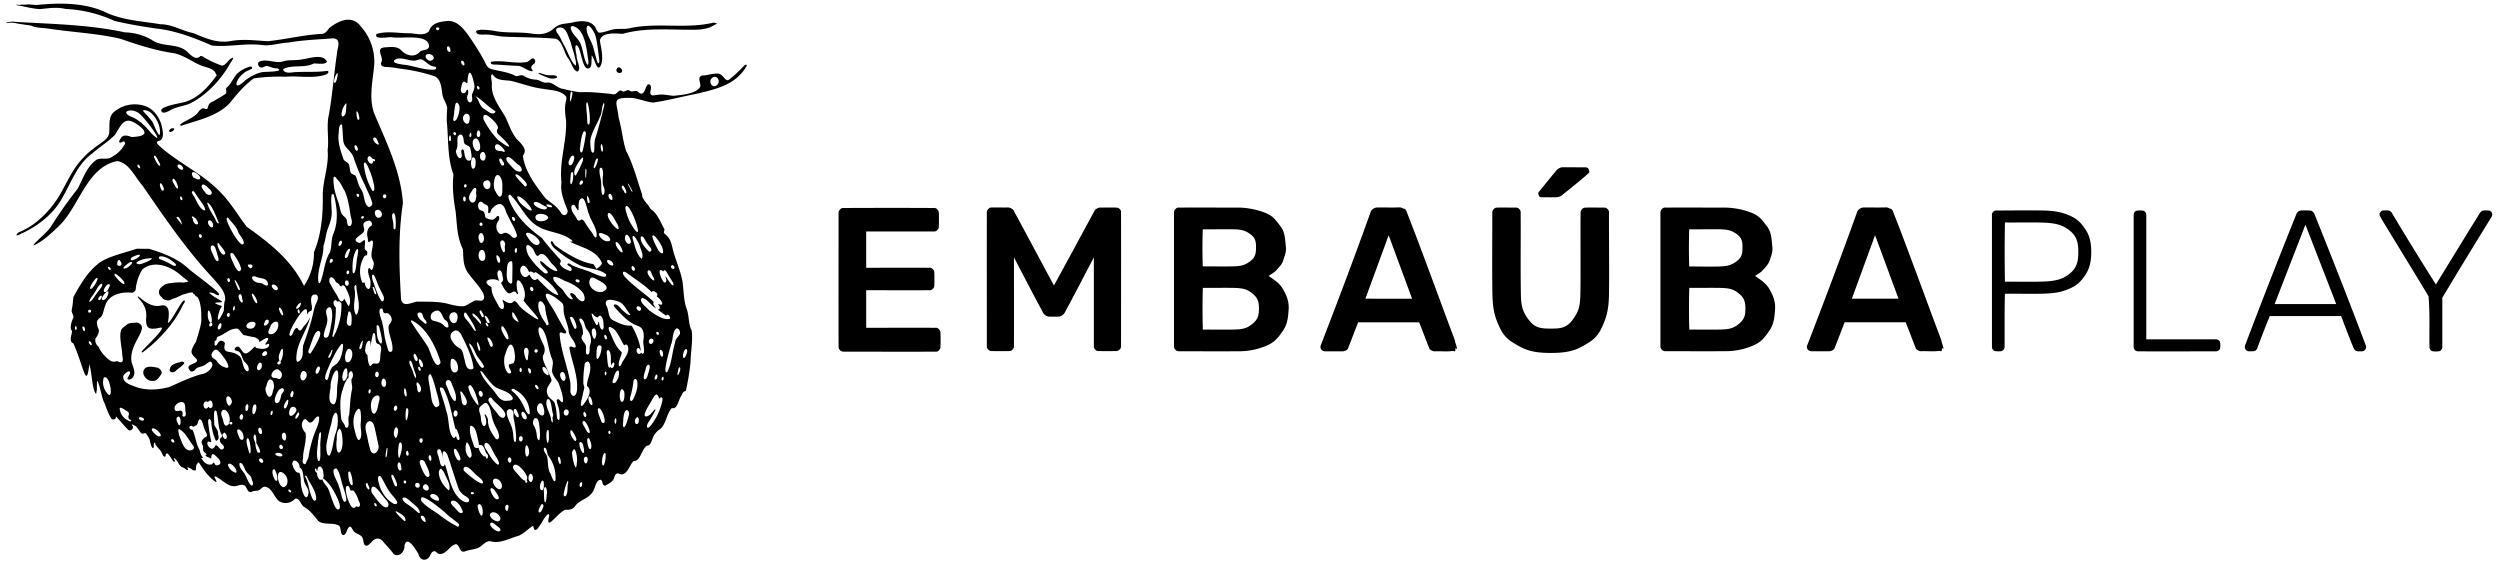 <svg viewBox="0 0 1420 320" xmlns="http://www.w3.org/2000/svg" fill-rule="evenodd" clip-rule="evenodd" stroke-linejoin="round" stroke-miterlimit="2"><path d="M533.365 187.065a2.282 2.282 0 00-2.19-.87c-13-.11-26.13 0-39.17 0v-21.35c11.87 0 23.86.05 35.66 0a2.344 2.344 0 002.19-.81c.76-.76.79-.88.85-2.31.06-1.43.08-5.08 0-6.51-.08-1.43-.1-1.54-.86-2.3a2.344 2.344 0 00-2.19-.81c-11.8-.1-23.79 0-35.66 0v-20.65c12.72 0 25.57.05 38.23 0a2.272 2.272 0 002.18-.86c.75-.79.79-.78.86-2.28.07-1.5.07-5.43 0-6.92-.07-1.49-.1-1.58-.85-2.39a2.233 2.233 0 00-2.18-.86c-16.94-.1-34.13-.07-51.09 0a2.193 2.193 0 00-2 .87 2.481 2.481 0 00-.84 2.15c0 25.12-.05 50.55 0 75.7v.01a2.884 2.884 0 002.87 2.87h.01c17.25 0 34.77.07 52 0a2.283 2.283 0 002.18-.86c.74-.78.78-.79.85-2.28.07-1.49.07-5.43 0-6.92-.07-1.49-.11-1.84-.85-2.62zm102.66-68.29c-.76-.75-.72-.76-2.33-.86-1.61-.1-6.57 0-8.23 0a3.93 3.93 0 00-2.74.76 2.35 2.35 0 00-1.2 1.36c-7.67 14.14-15.17 28.09-22.88 42.11-7.59-14-15-28-22.64-42.1a2.343 2.343 0 00-1.24-1.4 4.003 4.003 0 00-2.7-.8c-1.69.08-6.72-.07-8.34 0s-1.58.1-2.33.86a2.322 2.322 0 00-.87 2.16c-.06 25.13 0 50.56 0 75.71a2.314 2.314 0 00.85 2 2.552 2.552 0 002.17.83c3 .07 6.49.07 9.55 0a2.38 2.38 0 002-.84c.577-.497.885-1.24.83-2 .07-16.72 0-33.62 0-50.39 5.4 10.33 10.81 20.8 16.31 31 .349.762.89 1.42 1.57 1.91.754.55 1.678.819 2.61.76 1.16 0 3.24.05 4.39 0a4.001 4.001 0 002.58-.77 4.646 4.646 0 001.61-1.89c5.51-10.23 10.91-20.7 16.31-31v50.39a2.37 2.37 0 00.79 2c.523.613 1.32.926 2.12.83 3 .06 6.5.06 9.5 0a2.552 2.552 0 002.17-.83 2.34 2.34 0 00.86-2c0-25.15.07-50.57 0-75.69a2.352 2.352 0 00-.72-2.11zm84.56 37.96c1.64-1.23 3.11-1.75 4.56-3.45 1.45-1.7 3-3 3.77-5.53.77-2.53 1.83-4.49 1.43-7.89-.4-3.4-.35-7.92-3-11.31-2.65-3.39-4.23-6.09-9.24-7.88a43.145 43.145 0 00-16-2.76c-9.21 0-22.32-.06-32.32 0a2.312 2.312 0 00-2.14.86 2.79 2.79 0 00-.82 2.17v75.67a2.552 2.552 0 00.83 2.05 2.46 2.46 0 002.13.84c10.43 0 23.65.12 33.38 0a39.097 39.097 0 0015.83-3c5.06-2 7-4.76 9.69-8.6 2.69-3.84 3-8 3.27-12.35s-1.26-8.07-3.34-11.53c-2.08-3.46-4.95-5.05-8.03-7.29zm-37.42-26.49c5.11.06 12.7-.08 17.26 0 4.56.08 6.76.59 9.74 2.74 2.98 2.15 3.27 4.37 3.26 7.63-.01 3.26-.35 5.5-3.27 7.74s-5.14 2.82-9.72 2.94c-4.58.12-12.15 0-17.27 0-.22-6.967-.22-13.983 0-21.05zm28.44 53.52c-3 2.5-5.16 3.24-10 3.39-4.84.15-12.94 0-18.4.05-.22-7.913-.22-15.813 0-23.7 5.46.07 13.54-.11 18.41.05 4.87.16 7 .88 10 3.36s3.49 5 3.47 8.48c-.02 3.48-.49 5.87-3.48 8.37zm112.36 3.08c-4.07-10.75-18-48.94-24.43-65.12-.27-.68-.9-3-1.87-3.13-.97-.13-1.45-.83-2.81-.79-3.73.14-8.43 0-12.18.06a4.175 4.175 0 00-2.86.87 3.58 3.58 0 00-1.45 2.12c-9 25.13-18.48 50.21-28.1 75.09a2.249 2.249 0 00-.24 1.17 2.28 2.28 0 00.74 1.73 2.645 2.645 0 001.74.7c3.1.06 6.82 0 9.79 0a3.911 3.911 0 002.47-.7 2.4 2.4 0 001.11-1.51c1.93-4.76 3.65-9.5 5.56-14.24h34.64c1.92 4.74 3.64 9.47 5.56 14.24.146.64.557 1.19 1.13 1.51a3.638 3.638 0 002.5.7c3-.15 6.57.3 9.84-.19.8-.12 1.57 1 1.56-1-.01-2 2.07 2.77 0-3.67-.9-2.84 1.37 2.95-2.7-7.84zm-48.42-17.19l13.22-36.02 13.31 36.06-26.53-.04zm100.33-57.61c1.67 0 5.71.06 7.25 0a6.632 6.632 0 002.66-.38 5.17 5.17 0 002-1.25c4.74-3.82 9.68-7.68 14.27-11.81.54-.49.81-.54.56-1.58s-.59-2.05-2.33-2c-3.69.08-8.29-.1-12 0a4.436 4.436 0 00-2.56.47 5.628 5.628 0 00-2.15 1.85c-2.93 3.54-6.21 7.57-9.2 11.29-.45.56-.8.72-.54 1.67s.37 1.78 2.04 1.74zm38.02 9.01a2.711 2.711 0 00-.79-2.3 2.502 2.502 0 00-2.13-.84c-3.24 0-7-.06-10.2 0a2.894 2.894 0 00-3 3.12c-.16 14.52.12 32-.12 45.78-.13 7.38-1 10.18-4.48 14.92-3.48 4.74-7.2 4.9-12.37 4.9-5.17 0-8.89-.18-12.42-4.9-3.53-4.72-4.4-7.52-4.53-14.91-.25-13.76 0-31.26-.12-45.78a2.752 2.752 0 00-.78-2.29 2.491 2.491 0 00-2.13-.84c-3.31 0-7-.06-10.36 0a2.48 2.48 0 00-2 .84 2.782 2.782 0 00-.83 2.29c0 14.38-.18 32.17.05 45.68.15 8.5 1.16 12.94 4.06 19.16 2.9 6.22 6.31 8.11 11.71 11.09 5.4 2.98 11.34 3.5 17.41 3.5s12.05-.5 17.44-3.5c5.39-3 8.74-4.87 11.61-11.1 2.87-6.23 3.86-10.66 4-19.15.17-13.5-.05-31.3-.02-45.67zm83 35.68c1.64-1.23 3.11-1.75 4.56-3.45 1.45-1.7 2.95-3 3.78-5.53.83-2.53 1.82-4.49 1.42-7.89-.4-3.4-.35-7.92-3-11.31-2.65-3.39-4.23-6.09-9.25-7.88a43.25 43.25 0 00-16-2.76c-9.21 0-22.32-.06-32.32 0a2.312 2.312 0 00-2.14.86 2.79 2.79 0 00-.82 2.17v75.68c-.04.755.262 1.49.82 2a2.433 2.433 0 002.13.84c10.43 0 23.64.12 33.37 0a39.11 39.11 0 0015.84-3c5.06-2 7-4.76 9.69-8.6 2.69-3.84 3-8 3.27-12.35s-1.26-8.07-3.34-11.53c-2.08-3.46-4.93-5-8.01-7.25zm-37.42-26.49c5.11.06 12.7-.08 17.26 0 4.56.08 6.77.59 9.74 2.74 2.97 2.15 3.27 4.37 3.26 7.62-.01 3.25-.34 5.51-3.27 7.75s-5.14 2.82-9.72 3c-4.58.18-12.15 0-17.27 0-.22-7.007-.22-14.043 0-21.11zm28.44 53.52c-3 2.5-5.16 3.24-10 3.39-4.84.15-12.94 0-18.4.05-.22-7.913-.22-15.817 0-23.71 5.46.08 13.54-.1 18.41.06 4.87.16 7 .88 10 3.36s3.49 5 3.47 8.48c-.02 3.48-.49 5.87-3.48 8.37zm112.365 3.08c-4.07-10.75-18-48.93-24.43-65.12-.27-.68-.9-3-1.87-3.13-.97-.13-1.45-.84-2.82-.79-3.72.14-8.42 0-12.17.06a4.215 4.215 0 00-2.86.86 3.63 3.63 0 00-1.45 2.14c-9 25.12-18.49 50.2-28.1 75.09a2.191 2.191 0 00-.24 1.16c0 .644.273 1.258.75 1.69a2.645 2.645 0 001.74.7c3.1.06 6.82 0 9.79 0a3.93 3.93 0 002.49-.7 2.4 2.4 0 001.11-1.51c1.93-4.77 3.65-9.5 5.56-14.24h34.64c1.92 4.74 3.63 9.47 5.56 14.24a2.322 2.322 0 001.11 1.5 3.61 3.61 0 002.49.7c3-.15 6.58.3 9.85-.19.8-.12 1.56 1 1.56-1s2.07 2.78 0-3.67c-.94-2.79 1.36 3-2.71-7.79zm-48.42-17.19l13.18-36.06c4.44 12 8.873 24.02 13.3 36.06h-26.48zm123.31-47.38c-4.64-1.91-8.4-2.55-14.37-2.7-7.78-.18-18.35 0-26.67 0-.91 0-1.41 0-2 .74a2.43 2.43 0 00-.7 2v74.55c-.05.71.205 1.409.7 1.92.49.66 1.09.64 1.8.72.692.07 1.388.07 2.08 0a2.31 2.31 0 001.9-.73 2.472 2.472 0 00.69-1.91c.1-9.9-.12-20 .2-30 6.61-.1 15.93.13 21.94-.06 6.01-.19 9.79-.78 14.42-2.71 4.63-1.93 6.81-4.21 9.4-8.07 2.59-3.86 3.27-8.26 3.27-12.85s-.67-9-3.27-12.84-4.75-6.15-9.39-8.06zm.25 33.3c-4.37 3.46-8.89 4.13-15.12 4.36-6.23.23-14.85 0-21.5.08-.21-11.23-.21-22.42 0-33.65 6.66.11 15.27-.15 21.5.08 6.23.23 10.75.9 15.11 4.36 4.36 3.46 5.07 7.28 5.07 12.38 0 5.1-.72 8.93-5.06 12.39zm84.93 37.84a2.702 2.702 0 00-2-.69h-39.26v-70.51a2.453 2.453 0 00-.69-1.9c-.49-.67-1.09-.65-1.81-.73a9.75 9.75 0 00-2.16 0c-.73.08-1.33.06-1.81.72a2.479 2.479 0 00-.7 1.9v74.72c-.002.045-.004.089-.004.134a2.522 2.522 0 002.654 2.506c14.48.06 29.34 0 43.79 0a2.821 2.821 0 002-.68c.72-.46.65-1.1.75-1.77.085-.59.085-1.19 0-1.78-.11-.7-.05-1.42-.76-1.92zm54.42-71.46a3.47 3.47 0 00-1.27-1.8c-.71-.61-1.24-.54-2.22-.61a30.883 30.883 0 00-3.6 0 3.172 3.172 0 00-2.22.61 3.506 3.506 0 00-1.27 1.83c-9.82 24.45-19.56 49.24-28.87 73.94-.175.445-.25.923-.22 1.4-.008.58.237 1.135.67 1.52.433.42 1.007.666 1.61.69h2.2a2.831 2.831 0 001.73-.57c.362-.285.636-.666.79-1.1 2.29-6.19 4.64-12.26 7.13-18.33h40.54c2.31 6.14 4.59 12.24 7.13 18.31.189.434.48.815.85 1.11.47.387 1.061.596 1.67.59h2.21c.6-.025 1.17-.271 1.6-.69a2.09 2.09 0 00.68-1.55 2.848 2.848 0 00-.23-1.36c-9.3-24.73-19.1-49.51-28.91-73.99zm-22.78 50.74l17.49-45.06c5.827 15.02 11.66 30.04 17.5 45.06h-34.99zm123.59-51.01a2.29 2.29 0 00-.69-1.49 2.521 2.521 0 00-1.61-.66 17.78 17.78 0 00-2.19 0c-.66.09-1 0-1.52.46-.522.361-.95.841-1.25 1.4-8.22 13.26-16.51 26.81-24.73 40.18-8.4-13.27-16.76-26.76-24.74-40.2a3.62 3.62 0 00-1.19-1.39 2.45 2.45 0 00-1.57-.45c-.728-.07-1.462-.07-2.19 0-.7.08-1.19.07-1.6.73-.41.66-1 .69-.6 1.63s-1.13-1.35.48 1.37c1.61 2.72-2-3 2.88 5s18 29.44 24.36 40c.84 9.95.33 19.18.53 28.69a2.548 2.548 0 00.69 1.9c.49.68 1.08.65 1.81.73.721.075 1.449.075 2.17 0 .74-.07 1.41-.07 1.91-.73a2.494 2.494 0 00.7-1.91v-27.85c9.193-15.3 18.483-30.54 27.87-45.72.165-.222.287-.473.36-.74.116-.302.158-.628.12-.95z" fill-rule="nonzero"/><g fill-rule="nonzero"><path d="M350.395 38.975c-1 1.49.94 3.19 2.34 2.3 1.91-1.12-1.16-4.49-2.34-2.3zm-39.26 3.7c-1.83 0-3.92-1.48-5.47-1.1.6.77 5.12 2.41 6.6 2.92 1 .36 5.63.11 3.77-1.31-1.38-.78-3.36-.25-4.9-.51zm-34.57-23.05c3.29.12 5.77.9 9.12 1.16 9.6.46 20.25.35 29.93 1.21 3.88 1.15 4.79 8.18 7 11 1.94 2.3 2.92 7.29 5.43 7.64 2.49-1.67-.74-6.27-.52-8.85-.08-.9-1.56-6.43.05-6.06 2.68 1.08 3 16.1 7.62 12.68 1-1.18.65-3.54.87-5.07.11-.89-.24-2.18.24-1.63.48.55 1.76 4 2.14 4.69.87 2.32 2.19 3.07 3.17-.26.9-2.89.18-7.43-.4-10.35a19.846 19.846 0 01-.45-2.94c1.14-4.74 9.18-3.84 12.89-3.61 13.51-3.9 28.34-2.05 42.19-2.36a26.283 26.283 0 007.48-1.36c1.09-.58 2.75-1.41 3.58-1.91.29-.19.08-.18 0-.39-.08-.21-.5-.17-.65-.12-.15.05-.09.05-.2 0-.11-.05 0-.1-.17-.15-.77-.3-1.6.27-2.36.28-14.41 3.07-30.58-.37-45.06 2.63-3.5.92-5.72.35-9.1.68-2.78.27-6.55 2.17-9.15 2-.83-.32-.84-.93-1.51-1.79-1.86-5.28-8.36-5.18-12.94-4.09-4.58 1.09-7.42.31-11.08 3.38-3.79 3.6-8.33 3.76-13.11 3-6.65-1-13.89-.11-20.7-1.46-1.87-.39-13.48-1.93-9.65 1.65 1.66.7 3.48.36 5.34.4zm61.55.37c1.12 3.85 1.73 9.85 2.25 13.85.2 1.85-.29 2.13-.63 2.12-.49 0-2.4-7.88-2.63-8.61-1.17-4.51-4.08-7.51-3.93-11.51.89-3.79 4.46 2.51 4.94 4.15zm-13.17-5.21c7.37 1.06 8.25 13.37 9.23 19.7.06.36.19 2.78-.66 2.14-1.84-2.5-2.34-8.57-3.75-11.8-1.68-3.62-4.95-5.36-5.63-9-.07-.39.63-1.04.81-1.04zm-8.27 1.13c4.79-1.86 6 4.84 7.56 8.36.68 3.22 3.57 10.53 2.81 13-2.62-1.55-4.76-8.42-6.59-11.42-1-1.74-2.24-4.75-3-5.81-.94-1.31-2.58-3.14-.78-4.13zm-13.39 20.35c1.41-.85.58-3.66-1.14-3-1.05.65-1.82 1.72-3.23 2-6.38 1.09-14-1.33-20-.15-.63 1.43 1.42 1.7 2.64 1.54 4.3.28 8.88.61 13.24.79 2.24.48 5.77 3.28 7.61 3 .45-.55-.51-1-.58-1.67-.36-1.15.67-1.87 1.46-2.51zm-285.24-21.56c2.37 1.14 6.59 1.14 9.22 1.51 14.21 2.19 28.13 2.71 41.2 5.84 9.55 3.3 19.89 6.69 30.22 8.14 5.48 1.08 10.3 4.82 15.49 7 3.13 1.28 7.35 1.48 8.5 4.86.73.92.11 1.12-.15 1.47-4.52 6.24-10 12.11-17.48 14.38-1.94.69-17.12 2.8-12.64 6 1.44.3 2.3-.36 4-1.07 3.13-2.1 7.26-2.36 11.15-3.87 9.59-4.65 17.93-13.59 23.22-23 .93-1.4 3.17-4.62 0-2.42-1.42 1-2.74 3.68-4.74 3.72a52.74 52.74 0 01-10.38-4.85 2.693 2.693 0 00-1.82-.61c-2.63 2.87-5.69-.75-7.83-2.73-5.6-4.7-14-2.12-20-6.55a32.657 32.657 0 00-15.17-4.16c-20.07-4.38-41.47-4.74-61.88-5.92a11.134 11.134 0 00-5.38.47c-.83.5 1.69 0 1.88 0 2.39-.26 5 .75 7.41.88 1.8.42 3.48.39 5.18.91zm120.3 26.97c1.41-1.36 3.15-1.77 4.64-2.59 1.48-3.24-6 .67-6.92 1.66-3.3 2.1-4.39 6.87-7.43 9.1-.61 1 .27 2.18-.26 3.23-2 1.65-5.07 3-7.2 4.55-2.21.56-2.86 2-3.29 4-.82 1-2-.55-3.07 0a6.93 6.93 0 00-1.89 1.63c-2 3.25-6.89 4.81-9.76 6.87-.65.45-.75.34-.7.94-.16 1 1.92-.27 2.66-.35 8.73-2.74 19-5.29 25.39-12.2 4.45-5.47 8.18-10 13.66-14a105.087 105.087 0 0118.07-.93c7.82-.64 15.15 1.23 22.72-1.17 1.24-.37 2.46-2 .73-2.16-5.59.87-11.78.39-17.3.69-2.61 0-5.53 1.12-7.35-.81-.39-.76-.21-1 .66-1.33 5.17-2 11.47-.11 16.52-2.74 1.87-.13 6.54.88 7.48-1-2.16-4.84-9.9-1.87-14.17-1.35-3.55.8-7.34.06-10.63 1.12-4.25 1.45-8.89-1.51-13.17 0-1.93.57-1.15 3.2.45 3.49 1.27.31 2.17-.92 3.42-.88 1.9.42 3.83 1.57 5.85 1.33 4.68 2.15-6.75 1.92-8 2.15-3.34.32-7.51 2.73-10.17 4.73-7.26 7.02-5.73-.45-.94-3.98zm-40.99 31.28c-.68.2-2.07 1.85-.7 2 1.66.04 3.85-2.67.7-2zm-2 110.19c.71-3.68 1.65-10.85-4.06-9.56-6.8 1.53-12.44-5.78-13-5.15-.79.83 5.85 4.3 4.67 12.62.08 4.81.66 6.79 8.24 5 4-.58-9.28 11.63-10.31 13.13-1 1 0 .93.08 1 9.52-7.08 18.09-16.7 22.63-26.36 0-.07 1.4-2.33 1.4-2.4-.24-4.8-8.54 13.57-9.65 11.72z"/><path d="M422.675 37.285a74.667 74.667 0 01-8.63 8c-.76.43-.89.33-1.62 0-1.33-1-2.24-2.93-4.11-3.41-3.09-.47-6.38 1-9.4 1-3.4 1-.45 4.38-1.25 6.52-2.4 4-10.34 4.47-14.83 5-3.27-.12-6.23-1.08-9.1-.54-1.53 0-3.83 1.16-4.33-.84-.22-1.5.93-3.21-.06-4.69-1.92-1.95-2.6 2.55-3.44 3.65-1.32 2.18-2.63 1-4-.18-1.47-.54-3 .84-4.38-.39-1.52-.79-2.38.92-3.82.53-2.42-1.79-2.94 1.85-5.22 1.65-2.95-.49-6.55-.73-9.6-1a74.014 74.014 0 00-9.57-.21 70.437 70.437 0 01-9.19-1.84c-3.73-.3-6.28-4.39-9.8-3.56-2.21.11-3.69-1.54-5.85-1.73a14.14 14.14 0 01-7.37-2.4c-1.47-.45-2.76.54-4.22.33-4.38-2.44-9.5-2.67-14.22-4.08-2.24-.87-2.78-3.1-4-5.29-1.93-3.71-5.2-8.7-7.75-12.52-3.11-4.43-7-9.58-12.47-9.39-4.52.42-9.22 1-10.8 5.86-2.63 2.78-7.16 1.38-10.62 1.14-6.23.1-13.24-1.5-19.18.43-1.59 3.38 6.62 1.65 8.43 1.79 5.36 1.13 20.46-2.19 21.39 4.71.27 2.93-3.27 2.27-5 3.38-3.16 3.95-8.3 2.33-11.22-1.08-2.35-1.92-5.82-1.4-8.61-1.24-6.4.42-.32 5.67-2.34 8.7-.54 1.46.85 2.32 2.18 2.43 2.758.088 5.504.403 8.21.94a101.2 101.2 0 0119.73 4.26c3.85 1.54 4.06 6.51 4.62 10 .29 3.12 2.39 5.15 2.79 8.18a73.798 73.798 0 00-.26 7.45c1.07 10.21.2 20.5 3.8 30.25-.78 7 0 14.08 1.23 21 .84 7.6.71 14.48 4.1 21.41.41 3.73-.06 8 1.95 11.74 1.42 4 14.21 14.86 8.85 17.55-1.61.11-3.56-.69-5 .43-1.63.93-3 1.81-4.65 2.58-2.85.56-7-.55-10-1.35-5.74-1.36-11.49-1-17.32-1.14-3.14.53-8 3.54-8.93-1.44-1.06-18-1.73-36.54 1.08-54.53-1.24-18.18-9.57-34.93-16.51-51.34-3-9.3-.47-18.36.22-27.72a29.812 29.812 0 00-7.6-21.21c-4.86-6.83-12.6-3.39-18 .84-1.08 1.56-2.43 3.56-4.68 3.34-10.18.65-20 3.08-30.22 4.16-6.72-.39-13.23-1.31-20.21-.24-8 1.74-14.67-1.28-22.15-4.4-6.16-1.16-12.15-5.08-18.69-5-10-1.72-20.35-2.13-30.08-6.32-11.79-5.92-26.56-6.06-40.19-4.61-2-.11-4.66-.56-6.57-.16a7.924 7.924 0 00-2.7.06 6.871 6.871 0 01-1.73-.09c-.27-.11-.64.25-.23.31 4.57.7 8.58 2 13.35 2.22 4.65-.55 9.55-1.28 14.47-.09a73.688 73.688 0 0127.6 6.75c7.72 1.87 16.16 3.25 23.78 4.35 11.19 1.23 21.73 5.36 31.68 9.67 9.54 1 19.17-1.56 28.74-.23 4.64.56 10-1.32 14.57-1.44 8.17-1.45 16.74-1.75 24.76-2.37a4.35 4.35 0 012.84.62c2 2 .15 5.39.06 8.06-1.68 11.22-2.52 23-4.53 34.4-1.62 6.58.14 13.86-.76 20.4.78 8.44-2.45 16.35-2.77 24.68.2 11.25-.57 22.7-5 33.28a33.152 33.152 0 01-5.66 19.13c-7.21-14.71-19.39-24.26-32.55-33.61-4.87-6.4-9.29-14-15.09-19.76-9.84-10.37-23.7-16.39-34.18-25.89-.93-.77-2.64-2.32-1-3 4.29-.78 2.32-6.86 1.74-9.75-1.81-5-5.17-9.19-10.1-10.44a18.26 18.26 0 00-17.31 4.15c-2.74 3.07-1.77 7.67-2.15 11.31-.32 2.49-1.87 3.83-3.92 5.32-3.57 2.56-7.8 5.49-10.66 8.75-6.15 6.18-9.28 14.12-13.81 21.76-4.95 8.2-13 16.56-22.22 20.4-1.14.55-1.51.66-1.91 1.56-.74 1.51 2.69-.66 3.28-.8 9.24-4.3 17.91-11.3 22.59-20 5.38-9.3 8.42-19 17.31-25.47 3.89-3.45 9.08-6.71 12.54-10.23 4.27-6.79 5.71-11.4 13.77-5.26 6.77 5.23.96 6.16-4.23 6.41-2.36-.89-5.09-1.71-6.4 1.15-.55.56-1.17 2.29.12 2 .75 0 1.87-1.39 2.36-.22.28.75.39.69-.24 1.56a16.91 16.91 0 01-6.79 6.63c-2.58 2.19-6.07.3-9 1.79-5.71 4-7.57 10.67-10.69 16.43a238.865 238.865 0 00-14.88 21.07c-2.59 4.07-7.14 7.11-10 10.57-.27.58-.19.61.46.34 5-2.36 9.79-7 14.06-11.05 11.43-11.3 15.48-33 32.7-36.62 6.84.78 10.38 9.43 14.53 14 12.78 18.6 25.27 36.88 40.28 52.82 3 3.63 6.83 7.22 6.61 11.76 0 .15 0 .3.06.46-.89.52-.59 6.32-1 6.38-5.09 11.08-3.22-.52-.81-3.07-9.24-3 1-1.38-.07-2.66-.48-.33-12.52-7.07-4.23-4.47 1.36 1.23 4 1.69 1.69-.88-3-3-12.68-10.05-15.86-12.68-6.65-6.37-14.65-9.26-23.09-11.86-2.23.06-4.68 0-6.9 0-6.48 2.17-14.13 3.84-20 7.12-7.51 5.13-11.67 12.56-16 20.33a64.261 64.261 0 01-1 7.77c.1 1.44 1.19 2.35 1 3.89-.78 1.57-2.45 6-.77 7.59 0 2.13-2.08 6.17.75 7 5.95 13.18 7.33 26.91 9.06 12 1.49 3.85 1.45 13.85 3.76 16.69.15 0 .23-.27.26-.47.08-.66.19-1.5.31-2.14 0-.22-.07-4.84.21-4.71 1.69 2.59 2.52 10.09 4.21 12.82 1.14 3.12 2.21 6.28 4 8.86.709.4 1.606.267 2.17-.32.26-.16 0-1.41.35-1.08 2.35 2.47 4.59 5.36 7.09 7.73.184.057.375.087.567.087a1.909 1.909 0 001.883-2.157c-.11-.4-.66-.64-.58-1.13 0-.11-.16-.18 0-.14.492.189.973.406 1.44.65 1.61.68 2.65 3.12 3.8 4.29.79.78 1.08.15 2.15 0 .93.24 1.39 1.51 2 2.4 1.13 1.4 1.13 5.43 2.47 6.11.48.13.37-.19.48-.57.27-.7-.25-2.14.57-2.5.44-.1.25.49.31.77.3 1 2.44 2.85 3 3.86.89.72 1.24 3.64 2.61 3.3.63-.39 0-1.69 1-1.7.29-.1.06-.41.44 0 1.05.82 2.11 2.92 3 4 .4.62.58.89 1 .43.42-.46-.31-1-.37-1.36-.26-1.51 1.87 1.21 2.1 1.58.71 1.41 1.65 3.12 3.39 3.38.61.27 2.2 2.09 2.55 1 .13-.31-.14-.24-.19-.42-.05-.18-.09-.22-.12-.37-.59-1.18 1.47.21 2.1.38.51.86 2.67 1.64 2.69.1a4.152 4.152 0 011.11-3.56c.38-.21.26-.45.69.17 2.25 3.62 5.21 7.78 8.75 10.31.64.6.53.46 1 .22.47-.24 0-.24-.1-.42-.13-.67-.7-1.13-.81-1.67-1.2-2.76 4.72 2.13 5.5 2.56 1.8 1.28 3.86 2.4 6.11 2.17 1.79-.21 3.7-1.46 5.39-.31 1.44 1.26 1.82 5 4.46 3.25 1.28-.39 2.69-.17 3.92-.77 1-.7 1.91-2.12 3.37-1.83 4 .85 4.87 6 7.83 8.21a7.093 7.093 0 009-1.42c2.45-.68 3.2 3.22 4.9 4.49 3.59 2 5.84 5.1 8.36 8.21 3.34 2.43 8.33.61 11.71 2.59 1.46 1.31.45 4.49 2.23 5.38 2.14-.07 2.1-3.45 3.47-4.53s1.9 1.72 2.83 2.5c1.27 1.3 3.45 1.62 4.58 3.1.89 1.37.55 3.2 1.47 4.47 1.31 1.42 2.77-.59 3.84-1.48 2.33-3 5.31-2.7 7.29.45a58.43 58.43 0 015.36 6.25c3.14 2.14 6.35-1.54 6.14-4.86 1.41-6.21 6.59 2.53 7.89 4.8.81 3.57 4.13 4.37 6.17 1.73.72-1.06 1.11-2.88 2.5-3.23 1.39-.35 1.74 1.16 2.9 1.41 4.2.89 6.21-4.95 9.83-5.48 2.35.66 1.77 5.23 5.14 4.08 2.45-1 5.06-.92 7.47-2s4.17-4.2 7.15-3.68c5.2 1.51 10.88-1.87 15.77-3.15 2.9-1.32 5.25-3.7 7.75-5.47.4-.07.48 0 .7.41 1 6.05 5.61-5.17 7.35-6.34.81-1.4 2-.94 1.43.46-.16 1-1.14 4.46.89 3.17 2.87-2.19 5.15-5.52 8.44-7.08 2.09.23 4.37-.06 5.55-2.08 2.44-3.35 7.23-4.08 9.65-7.54 1.74-2 1.86-7.16 4.82-7.35 1.15.37.84 2.1 1.55 2.87.82 1.06 1.91 0 2.73-.54a6.536 6.536 0 003.14-2.79c.51-1.23.78-3.31 2.56-3.16 4.1 2.34 6-3.19 7.85-6 .55-.7.51-.79 1.28-1.05 3.53 0 4.29-7.07 7.19-8.66 2-.13 2.42-2.23 3.12-3.86a10.513 10.513 0 014.42-5.63c3.3-2.63 3.52-8.6 6.55-11.85.41-.36.15 0 .63.05 2.73.25 3.3-5.29 4.9-7.2a9.53 9.53 0 011.09-2c.51-.58 1.28-.19 1.49-1.13a139.716 139.716 0 002.55-15.71c.07-5.73 1.47-12.54.63-18.26-1.87-3.12-1.33-8.55-3-12.69-1.57-4.65-1.48-9.81-2.13-14.6-1-6.18-4.11-12.8-5.5-18.48-.93-4-1.61-6.77-4.66-9-1.25-1.29.47-2-.4-3-1.8-3.52-3.49-7.47-6.16-10-.48-.59-.12-.19-.32-.25-1.39-.65-2.05-2.76-3.25-3.85a21.264 21.264 0 01-2.56-3.8c-.08-.31 0-.31-.1-.82a5.955 5.955 0 00-.32-1.48c-2.72-7.81-4.76-16.41-8.87-24-1.88-5.94-2.42-12.77-4.19-18.77-.92-9.28-4.64-11.53 7.44-11.22 4.13.36 7.9 2.25 12.25 2.63 7.73-1.11 17.33-3.59 25.09-5.1 11-2.64 21.78-5.07 27.89-15.58.55-.87-.6-1.12-1.38-.29zm-180.09-6.44c2.61-1 5.84 2.56 2.12 3.6-1.81.45-4.3-2.6-2.12-3.6zm4 8.7c-5.83.46-12.2-2.48-18.05-2.86-1.43-.42-5.16-.55-4.72-2.29 2.68-2.76 8 .12 11.36.06 1.6 0 2.77-1 4.31-.73 2.1.88 3.8 3.16 6 3.83.74.42 2.42 0 2.22 1.18-.21.63-.43.78-1.14.85l.02-.04zm2.87-23a.912.912 0 01-.861.617.913.913 0 01-.899-.767c-.25-1.24 2.28-1.05 1.74.2l.02-.05zm-169.88 79c-.72.42-2.18-1.61-1.22-2.1.73.07 1.41 1.52 1.2 2.18l.02-.08zm-36.51 91.82c-.65-.05-.5-1-.5-1.45.51-2.14 1.77 1.24.5 1.45zm4.13.11c-.44-.82-.72-3 .69-1.62.88.8.32 3.5-.69 1.62zm343.09 11.3c.51 1.73-2.4 7.45-2.34 2.79.12-.91 1.24-4.72 2.34-2.79zm-44.64-88.15c1.57-2.52 3.65 4.64.91 2.6a2.944 2.944 0 01-.91-2.6zm-1 26.4c-3.46-.26-7.42-6.87-1.11-3.9 2.84.89 4.63 4.16 1.15 3.9h-.04zm3 11.71c2.6 3.49-2.44 2.09-2.8-.28-.08-1.78 2.22-.31 2.83.28h-.03zm-5.5 17c-4.3 1-9.37-3.7-6.64-7.79 1.45-.85 3 .56 4.42 1.22 2.93 1.49 7.5 4.46 2.25 6.57h-.03zm2.23 27c-.86.11-1.64-2.21-.82-2.56.84-.1 1.74 2.24.85 2.56h-.03zm-1.47-6.9c-.59 3.07-2.19.49-2.45-1.43-.16-.37-.1-1.55-.45-1.59-.41.27-.11 1.1-.52 1.53-.22.26-.6.53-.85.09-1.13-2-2.35-4-2.6-6.31 0-.39 1.11.51 1.21.9a3.67 3.67 0 002.52 1.24 1 1 0 011.49-.8c1.79 1.6 1.4 4.27 1.68 6.38l-.03-.01zm-17.05-34.76c-1.35-.29-2.55-2.1-3.48-1.17-.49 1.06 1.92 1.24 2.1 2.44.69 1-.15 2-1.34 1.35-1.7-.61-4-1.77-4.93-3.4-.46-.7 0-.76.17-1.37.65-1.34-.89-2.13-1.68-3.12-3-3.43-6.26-7.07-8.86-10.59-7.76-5.67-14.5-12-18.33-20.86-.4-1.09-1.29-3.11-.28-3.65.7-.27.62-.21 1.31.64 5.1 5.25 8.16 13 14.6 17 6.44 4 14.12 3.36 19.89 8.31.62.4-.09.5-.45.55l-.83.07c6.49 3.49 14.69 4.43 18.05 11.86.56 1.24-3 3.91-3.16 3.5a12.756 12.756 0 00-1.64-2.63c-7.14-.92-16.14-6.52-21.51-10.51-1-.62-1.42-2.92-2.41-2.43-.73.78.67 2.51 1.23 3.41a69.747 69.747 0 0013.75 9.55c4.86 3 11.85 2.14 16.14 5.73 1.39 3.85-8-1-9.69-1.6-2.64-.99-6.16-1.96-8.62-3.08h-.03zm3.3 9c-.55.79-2 .26-2.23-.62-.16-1.61 2.93-.49 2.26.57l-.03.05zm-15.27 77.7c.5 3.62-.86 2.09-1-.45-.66-3-3.65-7.29-2.13-10.39 2.47-1.8 2.59 6.88 3.4 8.25.26 1.08-.5 1.57-.24 2.54l-.03.05zm-2.1 11.84c-1 6.32-2.27-4.65-.74-5.32.66-.27.63.69.7 1.24.02 1.12.08 2.86.07 4.03l-.03.05zm-2.19-37.4c-1.56-1.45-2.34-4.79 0-3.47 1.67 1.3 3.58 6.58.03 3.42l-.03.05zm-1.29 18.14a8.532 8.532 0 01.75 4.86c-1.24 2.42-4.32-1.22-4.05-3-.24-2.18 2.16-4.77 3.33-1.91l-.03.05zm.59 44.93c.15 1.09-.07 4-1.7 2.94-1.81-2.01 1.69-8.65 1.73-2.99l-.03.05zm-3.22-54.23c-.72.43-2.32-1.86-1.56-2.39.76-.53 2.32 1.82 1.59 2.34l-.03.05zm-9 15.75c-.43-.74-.89-2.35 0-2.91 1.08-.16 2.16 1.56 2.38 2.51.71 2.44-1.62 2.18-2.38.35v.05zm.14 12.83c-.37 2.07-2.34.94-2.07-.71.48-2.08 2.62-1.08 2.07.66v.05zm.93-18.26a23.6 23.6 0 00-6.66-9.12c-1.6-1.13.48-2 1.45-.92 3.85 2 7.23 6 8 10.35 1.31 5.63-1.06 4.16-2.77-.36l-.02.05zm-3.56 5.68c-1.38-.35-3.34-3.59-1.91-4.69.59-.32.93.19 1.2.69.29.79 1.96 3.79.71 3.95v.05zm-5-28.57c.2 1 2 2.89.67 3.56-.77.25-1.32-.05-1.84-.8-1.68-2.42-1.87-5.81-1.47-8.65.93-2.62 3-10.92 5.33-4.5.53 2.51 1.18 5.86-.17 8.11-1 .7-3.31.05-2.56 2.23l.04.05zm-3.79-19.9c-.81-1.29-1.14-4.52.71-2.77 1.24 1.8 2.79 4.36 2.69 6.59-.89 1.67-3.03-3.08-3.44-3.87l.04.05zm5.57-10c-.29-4 3 3 3.74 4.2-1.71-.16-3.94-2.19-3.78-4.23l.04.03zm4.2 31.08c.57-2.41 2 1.39.56 1.63-.77-.08-.6-1.11-.6-1.66l.04.03zm4.53-11.73c1.19 1.62.09 4 .19 5.83-.87 3.05-2.16-2.74-2.23-3.75-.32-1.17.7-3.45 2-2.11l.04.03zm.68 13.49c-.5-.93-.81-3.35.77-1.83.99.87.33 3.91-.81 1.8l.04.03zm1.16-32.36c-2.54-1.77-5.09-3.45-7-5.93-.8-.89-2-3.11-3.17-1.55-1.67 1.42-3.83-.07-5.38-1-.94-1-.31.93-.08 1.4 1 2.54-.12 5.27-2.48 2.22-1.59-3.38-4.37-6.87-4.22-10.71-.07-.44-.42-.6-.69-.83-5.92-3.44 1.64-5.18 4.64-3.24.29.08.39.44.17-.31-.32-1.56-1.85-5 .36-5.61 1.62.15 1.56 2.88 1.94 4.12.41 2-.12 1.92-1 3.1.95 1.87 2.11 4.25 3.81 5.64 1.45.95 2.53-.94 3.9-.76.94.08 1.26 1.85 1.72 1.39.46-.46-.05-.82-.14-1.43-2.63-14.52 7-.46 3.44 5 1.11 2.41 15.28 16.28 4.14 8.47l.04.03zm-25.63 4.32c.66-.5 2 1.86 1.21 2.06-.77-.1-1.46-1.49-1.25-2.09l.04.03zm-.34-2.91c-.22-.58-.65-1.33.26-1.06s1.58 1.91 1.94 2.64c.36.73.63 1.09 0 1.43-1.37.36-1.77-2.15-2.24-3.04l.04.03zm4.11 16.33c-.91.86-1.54-1-1.79-1.67-.27-1.12-1.16-2.22-1-3.39 1.23-.46 3.82 3.69 2.75 5.03l.04.03zm2.66-51.84a3.29 3.29 0 011.62 3.89c-1.11 2.12-2.69-3.96-1.66-3.92l.04.03zm3.71-1.68c-1.21-1.07-1.94-4.09-1.89-5.73 1.24-2.6 3.36.34 2.63 2.12-.32 1 .69 3.67-.78 3.58l.04.03zm1.88 10.65c.14-1.86-.06-4.45 1.8-5.42.74-.43 1.22-.11 1.27.76.21 3.49-.06 7.11 0 10.58 0 .64-.49 1.57-1.24 1.11-2.19-1.19-1.99-4.73-1.87-7.06l.04.03zm4.49-12.09c1.72-3.67 1.55 3.93 0 1.18a3.89 3.89 0 010-1.18zm9 21.27c.72-.65 1.75.76 1.6 1.52-.68 2.02-2.77-.45-1.6-1.51v-.01zm3.05 35.27c1.29-.14 1.32 2 0 1.89-1.19.15-1.18-1.9 0-1.88v-.01zm1.39-26.11c1-3.19 4 .9 3.82 2.89a46.332 46.332 0 001.63 7.39c.23.93.61 1.68-.18 2.1-.79.42-.75-.39-1.26-1.18-2.24-3.06-4.62-7.28-4.01-11.19v-.01zm.43-12.84c-.52-.48-1.08-1.58-1.58-.67-2 1.1-3.22-1.51-4-2.72-.4-.1-.25.16-.63.43-2.34 2.79-5.35-1.57-4.4-4.12 1.63-3.52 4.17.27 4.83 2.22.09.22.38-.58 1.18-.32.64.1 1.27.79 1.84.74a.794.794 0 011-.31c4.64 3.3 10.87 7.87 12.63 13-4.15-.91-7.7-5.32-10.87-8.24v-.01zm4.54-5.46c.3.49.6.89 0 1.21-1.32.7-2.37-.92-3.69-1.84a39.553 39.553 0 01-6.78-8c-1.64-2.75-2.78-9 1.77-4.66 1.76 1.43 2 6.78 4.7 3.66 3.35-.88 5.08 4.44 7.46 6.17 5.42 5.67-.35 3.28-3.35.7-1.15-.66-3-3.11-4-2.91-.68 1.96 2.95 4 3.89 5.68v-.01zm-11.73-21.6c1.47-1.42 11.13 5.36 5.9 6.84-2.66-.3-4.57-3.29-5.84-5.38-.39-.64-.56-.99-.06-1.45v-.01zm-6.5-7.36c-.81 1.8-2.67-1.78-1.32-1.83a1.657 1.657 0 011.32 1.84v-.01zm-8.27-32.09c-.28-.8-1.28-2.21-.42-2.83 1-.29 1.53 1.31 2.07 1.94 1.14 1.92-.67 2.92-1.65.9v-.01zm1 16.2c-.65 4.3-2.35 2.62-3.8-.3-1.49-2.27-1.15-5.65-.3-8.12.44-1.37 1.89-1.74 2.7-.55 2 2.69 1.28 5.89 1.4 8.98v-.01zm.36-23c-1.06-.6-2.4-.11-3.49-.77-1.51-.7-1.49-3.82.62-3.35 1.25-.1 6 5.25 2.87 4.1v.02zm-2.75-6.58a51.454 51.454 0 01-8.33-11.79c-.75-5.89 5.28.15 6.72 1.91.84 1.18 1.79 2.18 1.44 3.4-.05.6-.55.3-.49 1.06a2.582 2.582 0 00.76 2.12c5.49 4.79 10.57 11.25-.1 3.28v.02zm-7 23.11c2.7-1.19 3.29 2.73 2 4.31-2.43 2.1-5.25-3.4-2.03-4.33l.03.02zm-1.5-11.37c-2.2-.17-2.45-4.11-.58-4.88 2.34-.7 2.73 4.69.55 4.86l.03.02zm19.73 2.09c2.39 1.3 3.65 5-.31 3.91-1.65-.65-2.79-2.22-4-3.49-.91-1.13-2.46-2.38-2.25-4 1.42-2.36 5.02 2.71 6.53 3.56l.03.02zm5 12a.823.823 0 01-1.28.32c-.71-1.06-6.89-6.77-4.63-6.67 1.64.3 3.47 2.46 4.7 3.65.69.94 1.58 1.65 1.19 2.68l.02.02zm.23 9.88c7 8.27-2 2.79-4.5-.76-3.63-6.01 2.87-1.43 4.48.74l.02.02zm12 2.22c-.65-.15-1.64-1.11-.54-1.4.67 0 3.43.61 2.55 1.62a4.773 4.773 0 01-2.06-.24l.05.02zm0 6c-.24 2.34-5.57 2.91-6.91 1.22-2.1-4.33 5.91-3.78 6.87-1.28l.04.06zm-.84-5c-1.07 1.74-8.77-1.6-7.16-3.56 2-.92 4.41 1.52 6.25 2.23.58.26 1.32.49.87 1.27l.04.06zm18.64-4.77c3.05-4.43 4.22 6.09 5.32 7.82 1.11 3.86 4 7.18 4.39 11.22.2 3.77-1.44 1.79-2.38-.23a62.767 62.767 0 01-4.05-5.77c-.57-.81-1.3-2.49-2.53-1.92a1.371 1.371 0 01-2.13-.11c-.92-2.39-3.44-4.26-3.29-7a1.165 1.165 0 011.14-1.373c.279 0 .549.1.76.283 3.65 6.52 1.34.15 2.73-2.98l.04.06zm0-9.64c.09-.73.7-1.82 1.55-1.49 1.54.91-1.55 3.94-1.63 1.43l.08.06zm3.9-7.54c.17 1.21-.26 2.54-.13 3.77 0 .22-.11.76-.34.62-.23-.14-.35-7.07.39-4.45l.08.06zm.38 15.28c.22-1.9 1.81 2.77 1.42 3.21-1.37 1.47-1.44-2.51-1.5-3.27l.08.06zm3.81-17.33c.27-.7 1.33-5.72 2.29-4.2.46.77-2.36 8.03-2.37 4.14l.08.06zm-11.73 5.92c.09 2.29-1.5 6.82-1.69 2.37.32-1.44.1-3.23.6-4.65 1.06-1.45 1.42 1.45 1.01 2.22l.08.06zm16.47 9.77c-.81-2.19-.29-4.62-.6-6.88-.15-2.49-1.4-5.21-.7-7.66 1.82-1.69 1.95 3.21 1.72 4.29a22.299 22.299 0 000 4.9c.37 1.33 1.18 2.66.9 4.09.06.88-.77 2.82-1.4 1.2l.08.06zm-.78-27.09c.39-3.61 1.86 2.06 1 3-.82.55-.98-2.56-1.08-3.06l.08.06zm-.48-16.71c1.34-2.17.89-6.22 2.26-7.94.77.9-.71 4.12-.76 5.47-1.3 4.85-2.53 9.76-4.07 14.54-.88 2.54-.34 5.35-.82 7.86-2 2.27-2.05-5-2.11-6 .5-4.91 3.7-9.32 5.5-13.93zm-6.24 4.38c-1.12.18-.83-1.84-1-2.62 0-3-.57-5.88-.54-8.83.89-5.65 3.1 10.89 1.49 11.45h.05zm-5 13c0-1.22 1.37-12.5 3.32-8.25a94.16 94.16 0 01-1.82 10c-1.08 2.86-1.95-.28-1.56-1.72l.06-.03zm-3.26 13.4c-.12-1.69 6.45-12.21 4.63-5.32a70.172 70.172 0 01-3.68 7.6c-.92 1.04-1.22-1.58-1.01-2.25l.06-.03zm-2.5-41.3c.06-.75.25-5.49 1.34-3.25.29 1.25-1.63 8.25-1.34 3.25zm-.5 35.28c.35-1.07 1.18-2.89 2.47-2.75 1 1.31 0 3.7-.83 5-1.8 1.58-2.33-.92-1.64-2.28v.03zm-44-48.76c.53-.45.46 0 1.05.53 2.26 3.08 6.84 2.52 10 3.06 6.33 1.55 12.26 3.88 18.55 4.56 4.24.78 9.46.75 12.4 4 .72.9.4 1.14.38 2.2-1.1 3.72-.69 7.87-.09 11.85.41 11.91-4 23.16-2.61 35-.82 5.1 1.26 10.48 3.19 15.17 1.19 2.73-1.73 4.92-3.43 2.25-2.12-3.67-5.54-5.63-8.71-8.18-5.32-6.83-11.81-15.24-12.94-24 0-1 .79-1.27.89-2.27.63-2.29-1.33-4.12-2.77-5.93-4.2-3.49-5.9-9.66-8.13-14.16-3.49-6-8.15-11.68-7.66-18.6.16-1.58-.93-4.29-.11-5.51l-.01.03zm-8.05 6.57c.79-.29 1.68 1.48.84 1.86-.84.38-1.66-1.52-.83-1.89l-.01.03zm-.64 5.91c3.44 2.06 6.84 5.95 10.38 8 .48.42.64.56.22 1.08-1.92 1.79-4.75-1.38-6.63-2.33-2.14-1.56-2.44-4.37-3.87-6.22-.18-.25-.65-.68-.1-.53zm1.3 23c-1.56.18-1.13-3-.44-3.68 1.38-.72 1.99 3.42.44 3.68zm-9.83-43.2c1.2-.93 2.52 2.46 1.28 2.61-.82-.22-1.78-1.86-1.28-2.61zm-.21 15.63c1.47-8 3.31-.66 3.72-4.06.62-9.5 3-3.09 3.82 1.81.47 2.13-.57 3.82-1.29 5.69-.15 1.24.52 2.68-.14 3.83-1.61 2.11-3.41-1.7-2.3-3.63.59-.72.38-4.44-.75-2.41-.97 2.71-3.7 1.34-3.06-1.23zm6.82 39.08c2.07 0 1.57 4.21 1.18 5.65-2.52 3.46-2.99-4.87-1.18-5.65zm-1.79-13.51c.95-1.57 1.33 2 .22 2-.79-.22-.39-1.43-.22-2zm-.42-6.45c-1.11 2.45-3.61-.43-3.47-2.21 0-1.53 1.43-3.27 2.92-2.29s.87 3.15.55 4.53v-.03zm-12.4-42.82c1.5-1.64 3.06 4.75.4 2.43a2.393 2.393 0 01-.4-2.4v-.03zm1.84 53.47c-1.25.71-.83-2.36-.5-3 .82-.99.99 2.66.5 3.03v-.03zm3-21.35c1.13-1.29 2.26 1.5 2.16 2.49a15.083 15.083 0 01-1.28 5.77c-.61 1.62-2.54 2.89-2.31.32.71-2.86.49-5.78 1.41-8.55l.02-.03zm0 17.77c-.34 1-1.76-.36-1.32-1 .66-1.08 1.78.1 1.32 1.03v-.03zm4.54 37.76c-.46-.62-.61-2.89.54-2.56.98.44.65 3.58-.54 2.59v-.03zm.5-7.82c-.75-.42-.23-2.11.69-1.73.87.56.37 2.17-.69 1.76v-.03zm-.31-20.32c-.06-.6-.61-1.68-1.29-1.06-.93 1.24.59 3-.31 4.42-1.47 1.81-3.31-2.74-3-3.95 1.33-2.36.55-5 .92-7.51.22-1 1.54-2.13 2.47-1.23 1.06 1.15.86 2.82 1.21 4.21.41 1.67 2.88 1.46 3.45 3.1.49 1.89 2.2 8.81-1.77 6.87-1.27-1.18-1.4-3.21-1.68-4.82v-.03zm6.75 26.23c0 2.17-1.81 4-3.44 1.75-1.05-1.63-.28-3.59.78-5 .94-2 3.13-4 2.79-.25-.35 1.11.47 2.44-.13 3.53v-.03zm.15-33.69c2.15.76 3.54 7.31.36 7.24-2.33-.77-3.76-7.36-.36-7.21v-.03zm1.17 37.22a1.45 1.45 0 012.67-.58c.77.75 1.83.86 2.55 1.6 1 1.17-.07 3.31.66 4.27 1.16 0 1.19-1.81 1.87-2.53 1.16-1.39 3.49-3.41 5.38-2.48 1.6.86 2.3 2.94 2.75 4.55.65 1.45 1.44 2.77 2.08 4.22 1.41 2.87 3.23 5.69 4 8.79-.05 1.85-2.21 1.73-3.15.54a5.68 5.68 0 00-3.39-2c-1.09-.06-1.93 1.05-3 .67-2.54-1.46-2.79-5.34-1-7.48.59-.73.87-3-.54-2.76-.86.55-1.33 1.73-2.43 2.06-1.1.33-2.91-.4-4-.82-.82-.75-.55-2-1.06-3-.35-1.09-1.43-1.2-2.32-1.54-1.13-.61-1.35-2.29-1.07-3.51zm2.37 11.67a.854.854 0 01-.848.795.854.854 0 01-.742-1.265c.3-1.2 1.79-.57 1.59.49v-.02zm-2 5.94c1.94-3.6 4.09 2.7 2 4.28-1 .84-1.73-.39-1.86-1.27a3.553 3.553 0 01-.16-2.99l.02-.02zm2.44 14.68c-3 .69-3.35-4.49-1.54-5.95 2.65-1.62 3.81 5.22 1.52 5.97l.02-.02zm.94 65.06c1.73 2.31 3.62 4.94 6 6.68 3.14 1.88 8.25 2.51 9.82 6.13.26 1.67-2.22 1.55-3.44 1.64-2.25.32-3.91-1.07-5.41-3-2.85-4.49-7.9-8.41-9.53-13.62 0-.23 0-.47.37-.24.94.44 1.39 1.44 2.17 2.43l.02-.02zm0 23c2.42 5.85-1.68 8.93-2.3 1.21 0-2.2-1.41-3.61-.82-5.68.24-.86 1.4-1.48 2.11-2.13.71-.65 1.42-1.05 2.2-.45 2.51 2.55 2.17 6.61 3.43 9.79.82 2.95 3 5.43 3.38 8.47.3 1.76-1.09 3.12-2.27 1.22-2.21-3-4.06-6.27-4-10.06.08-1.21-2.35-5.03-1.77-2.35l.04-.02zm-3.57-12.85c.64-3.49 3.74.66 1.67 2-.98.34-1.5-1.23-1.67-2zm-3.73-23.69c-.2-1.26-2.12-3.77-1.42-4.64 1.95 1.6 2.93 4.9 4.16 7 1.23 2.1 3.3 3.93 4.05 6.24-1.55 3.53-6.16-7.17-6.79-8.6zm-8.51 33.91a2.437 2.437 0 01-.44 2.95c-2.42 1.05-1.83-5.01.44-2.95zm-2-22.1c-1.89-1.15-1.75-4-1.65-6 .09-.76.05-1.45.82-1.68 3.19-.22 5.3 8.78.79 7.68h.04zm1.05 32.07c.77.08 1.07 1.05 1.28 1.78a13.302 13.302 0 011.09 3.87c-.51 1.9-1.84-.1-1.89-1.13-.28-.82-.91 1.29-1.67.57-3.11-2.9-2.2-10.8-4-15.13-.93-4.22-2.51-8.26-3.63-12.41 0-.59 0-1.24.74-1s1 .16 1.51 1.1c3.38 6.54 4.66 14.95 6.53 22.35h.04zm2.82 16.56c.42 1.6-1 2-1.93.71-1-1.62-1.9-3.58-1.65-5.45.98-2.07 3.36 3.78 3.54 4.74h.04zm3.68-31.89c.07 2.61-2.34 2.61-2.84.15-.28-1.52-.43-3.35-.8-4.75-.63-4.33 3.91 3.36 3.6 4.6h.04zm-.54 24.58c.55-5.27 4.14 5.57 3.06 6.56-.26.48-.84 1-1.31.42-1.87-1.78-2.12-4.59-1.79-6.98h.04zm6.3-58.22c.41-1 1.18 1.45 1.35 1.84.318.799.484 1.65.49 2.51-.82 1.73-2.01-3.71-1.88-4.35h.04zm1.83-18.24c.48-.17.65.32.92.72.32.86 1.65 2.28.86 3.11-.77.38-1.23-1-1.53-1.57-.3-.57-1.05-1.81-.25-2.26zm-3.78 1.88c1.44.83 4.72 4.07 4.17 5.65-.45.37-2.9-3.12-3.64-3.6-.74-.48-1.99-2.78-.53-2.05zm-5.22-.36c.37-.54.77-.33 1.17.13 1.84 3 4.66 6.71 5.35 9.9-.29.18-.36.31-.69-.1-.9-1-1.85-2.72-2.82-4-1.14-1.81-4.08-3.76-3.01-5.93zm-1.92 12c2.94 5.84 6.22 12.33 7.07 18.82.11.79-.71 1.14-1.43 1.16-3.12 0-3.14-4.29-3.88-6.5-.45-1.82-.65-4-2.14-5.33a10.713 10.713 0 01-5.39-5.87 3.272 3.272 0 011.75-4.06c1.6-1.06 3.11.34 4.02 1.78zm9.92 40c.08.5-.2.46-.35.27a23.589 23.589 0 01-5.44-10.15c1.55-5.23 6 8.36 5.79 9.88zm-16.43-50.31c.25-2.06 3.21-3.08 4.23-1.11.73 1.3.24 3.25-.35 4.5-2.12 2.01-4.36-1.29-3.93-3.41l.05.02zm1.12 37.92c1 3.1 3 6.3 2.45 9.62-.14.47-.26 1-.86.65-2.5-2.13-3.14-6.48-4.76-9.37-.67-2.73 2.19-3.45 3.12-.92l.05.02zm-10.61-40c3.89-2.87 4.91.75 6.28 3.61.66.82 1.53.95 2 1.85.465.888.66 1.893.56 2.89-.82.53-1.53 0-2.31-.62-1.5-2-4.27-2.48-6.56-3.12-1.82-.95-1.37-3.52-.05-4.65l.08.04zm-7.38.06c1.4 0 1.65 1.54 2 2.61.34 1.27 1.91 2 1.87 3.29-.41 1.44-1.83-.52-2.51-1-1.48-.8-4.4-4.52-1.41-4.94l.05.04zm-4.2 4.65c7.8 4 13.07 14.29 15.66 22.36.21.88.38 1 .18 1.81-3 4.41-5.77-7.33-7.1-9.42-3-4.68-6.45-9.25-9.34-13.91-.31-.77-.42-1.16.55-.88l.05.04zm15.07 101.89c-.24.83-1.83.11-2.52-.07-.92-.6-2.81-1.57-2.41-2.71 1.36-1.94 5.42.57 4.88 2.74l.05.04zm-5.28-22.49c-.53-.76-1-2.39-.09-3 1.26-.47 1.61 4.28.04 2.96l.05.04zm3.25-30.43c-2.65-2.14-2.21-6.86-3.12-10.23 0-2.06-1.74-7.11-.23-8.13.85-.5.73-.07 1.17.89 1.25 2.52 2.06 6.14 2.88 9.14a54.794 54.794 0 011.53 6.12c.05 1.26 0 1.94-1.28 2.07-.36.11-.49.61-1 .1l.05.04zm-9.55-13.39c1.23 1.17 2.21 4.29.34 5.17-1.36-.49-.92-2.52-1.32-3.67-.36-.95-.34-2.97.93-1.54l.05.04zm-.21-8.88c.31-1.59 1.67.66 1.41 1.41-.73 1.18-1.5-.77-1.46-1.43l.05.02zm-.65-3.82c-1.12.68-2.76-3.59-1.57-3.95.53-.2.76.23 1.05.69.32.85 1.53 2.45.47 3.22l.05.04zm.36 69.28c1.58.09 1.58 2.95-.14 2.68-1.75-.06-1.73-3.07.09-2.72l.05.04zm1-23.7a1.553 1.553 0 01.66-1.67c2.33-.55.78 4.73-.67 1.63l.01.04zm1.51-42.09c-1.17.9-2.76-5.46-1.2-4.4.99.57 2.6 3.79 1.2 4.4zm-7-3.7c1.41-.08 1.64 3.37 2.26 4.47.22 1.62 1.88 4.11 1.1 5.46-1.11-1.15-1.33-3.31-2.06-4.84-.59-1.63-1.99-3.51-1.39-5.08l.09-.01zm-1.07 27.33c.65 1-.14 6.12-.84 6.64-.85.04-.62-8.96.75-6.64h.09zm.43 25.32c.27 1.76-1.37 1.82-1.46.15-.23-1.91 1.3-2.19 1.37-.15h.09zm-2.5-36.25c.34-3 2.18 3.72 1 4-1.22-.65-1.11-2.79-1.09-4h.09zm.41 51.69c.81.13 1.07 1.85-.06 1.66-.88.06-.98-1.74-.03-1.66h.09zm-1.72-19.84a18.123 18.123 0 01-1.62 7.26c-.92-1.92-.54-5.46-.15-7.79.45-2.18 1.82-1.3 1.68.53h.09zm-.18 13.32c-1.47 3-3.32-2.68-1.71-3.7 1.34-.46 1.48 2.77 1.62 3.7h.09zm-2-22.33c.18 1.36-.95 7.22-2.22 3.37-.81-2.68 1.11-6.93 2.16-3.37h.06zm-.67 32c-1.32 1-2.09-2.51-2.5-3.36-.41-.85-1.45-3.85.39-2.76.62 1.31 2.73 4.89 2.05 6.15l.06-.03zm-1-42.7c-1.55-.18-.58-3.88.79-2.81a1.79 1.79 0 01-.9 2.84l.11-.03zm-1.53-111.8c2.06-2.91 2.09 7.38 1.65 8.3-1.35 1.6-1.05-1.85-1.15-2.61-.15-1.86-.99-3.79-.61-5.66l.11-.03zm-2.43 56.46c1.27 1 2.45 2.75 1.81 4.41-.35 1-1.25 1.7-1.56 2.75-.43 4.46 2.53 8.84 2.15 13.36a1.205 1.205 0 01-1.194 1.323 1.204 1.204 0 01-1.176-.963c-.78-2.24-1.33-4.57-1.91-6.89-.44-2.8-.77-5.65-1.44-8.41-.28-1.79-3.41-8.53-.22-8.4.84.6.33 2.26 1.43 2.66.67.3 1.3-.38 2 .19l.11-.03zm-7.7-15.7c-.62-1.88-1.68-3.75-1.47-5.7.86-2.61 2.72 3.6 3.16 4.46.86 2.38 2.22 4.63 3.24 6.91.87 1.8 0 3.7-1 3-1.97-2.55-2.72-5.7-4.04-8.64l.11-.03zm.7 4.83c-1.25-.2-1.26-2.38-1.66-3.33-.13-.36-.45-.76 0-.89.87 0 1.05 1.7 1.52 2.34.02.56.74 1.71.03 1.91l.11-.03zm1 17.57c1.21.15 1.1 2.9 1.67 4 .24 1.58 1.5 5.83.19 6.53-2.34-2-2.41-6.21-2.39-9.13-.12-.6-.29-1.29.4-1.37l.13-.03zm3.24 30.32c1.77 0 2 3.52 1 4.59-2.47.87-2.59-3.65-1.13-4.56l.13-.03zm2 39.54c.2-.27.48.17.4.58-.23 1.28-.16 3.48-.76 4.56-.93.2.13-3.97.23-5.11l.13-.03zm-1.59-144.14c1.68-.53 1.63 2.7 0 2.11a1.181 1.181 0 01-.13-2.08l.13-.03zm-2.1 9.33c1.31 1.16 1.18 3.83-.88 3.91-1.47.21-2.35-1.73-2.27-3 .06-1.36 2.17-2.22 3.02-.85l.13-.06zm-3.64-41.6c1.2-.56 1.76 1.35 2.22 2.13.11.48.75 1.48.39 1.83-1.37.01-3.93-2.79-2.74-3.93l.13-.03zm-3.41 11.32c.67-1.93 2.07.15 2.76.82a.898.898 0 011.26.74.502.502 0 01-.78.49c-.17 0-.31-.27-.31-.06-.32 3.52-3.82.07-3.06-1.96l.13-.03zm3.38 18.8c-.57.54-.69.29-1.22-.49a37.355 37.355 0 01-4.53-14.62c.9-5.24 7.67 14.14 5.62 15.14l.13-.03zm-8.25-40.65c-1.39 1.89-1.7-3-1.67-3.82.3-2.47 2.13 3.22 1.54 3.85l.13-.03zm-2.37 14.81c1-.13 2.24 2.82 1 3.16-1 .12-2-2.84-1-3.16zm-7.71-18.34a11.006 11.006 0 012.23-5.19c.33-.33.44-.29.51.17-.16 1.64-.15 3.5-.47 5.2-.83 2.22-2.56 2.76-2.31-.18h.04zm-.29 6.53c.67.09.53.22.6 1.18.3 2.38.34 5.68.62 8.15.42 3.88 4.22 5.39 5.69 9a125.686 125.686 0 006.4 15.74c1.34 3.19 3.34 6.84 4.22 10.11.38 1.45.06 1.74-.83 2.39-.89.65-1.48.24-2.14-.55-1.87-2.78-1.32-6.56-3.38-9.4-1.77-2.6-1.86-5.52-3.06-7.53-.86-.68-2.12-.63-2.69-1.8-.57-1.17-.49-2.92-.93-4.28-.44-1.36-2-1.84-3-2.83-1.63-4.54-3.4-9.61-3-14.54.37-1.59-.05-5.08 1.5-5.64zm12.95 52.48c.11.81-1.51 1.69-1.58.5-.09-.65 1.35-1.28 1.54-.5h.04zm-2.76-11.75c-.59 1.72-2.51-1.58-.61-1.31a1 1 0 01.57 1.31h.04zm-2.31 54.62c0-1.33-.86-2.95.06-3.93.42-.39.56-.09.72.42.08 5 2.74 11 .49 15.77-.54.71-.8.57-1.12-.28-1.58-3.84.11-8.14-.19-11.98h.04zm1.51-20.74c-.89 2.77-.51 7.71-2 9.84-.67.46-.77-.19-.87-.85-.24-3.94.07-9.42 2.38-12.67 1.44-.74.46 2.64.45 3.68h.04zm-3 69.41c-1.37 1.23.39 4.46-.29 6.86-1 4.62-1 9.42-1.52 14.1-1 2.24.06 4.34-.49 6.57-.81 1.52-2 .55-2.06-.78-.7-1.19-1.7-2.21-2-3.65-.5-5.57-1.09-11.5 1-16.82a18.905 18.905 0 012.47-5.8c1.09-.47.67-1.52.77-2.56 1.22-4 3.32-.2 2.05 2.08h.07zm.2 59.75c.07 1.55-.75 1.51-1.44.33a15.318 15.318 0 01-1.09-6.53c1.46-2.25 2.57 5.24 2.46 6.2h.07zm-14.59-94.32c-.37-1.64-1.16-4 .45-5.22.83-.57 1.53-.56 2 .55 1.19 3.75-.06 8.26-.67 12-.53 1.62-.6 4.54-2.66 4.39-.88-.11-1-.83-.94-1.67.31-3.39 2.67-6.48 1.82-10.05zm1.5-21.93c1.11-1.9 3.05.7 3.39 1.86.17.43 1.16.56 1.72 1.3.49.42.78 1.37 1.41 1.35.38-.08.26-.64.79-.6 1.45-.11 1.83 1.73 2.45 2.88 1.28 2.52 2.64 6.31 1.18 8.84-.35.52-2-3.21-2.4-3.62-.39-1-.42 0-.63.22-1.73 2.6-3.13-1.64-3.9-2.92a57.884 57.884 0 01-3.45-5.87 3.584 3.584 0 01-.59-3.44h.03zm0-9.52c-.06-.64.38-1.83 1.2-1.57 1.76.57-.79 3.52-1.27 1.57h.07zm6.94-11.56c.43.86-1.23 3.53-1.87 2.3-.35-.83.99-3.73 1.8-2.3h.07zm2.85 68.69c-2.17-.85-.67-8.73 1.75-7.56 2.57 1.35 1.05 8.2-1.82 7.56h.07zm.33 7.24c0 1-1.27 3.79-2.43 3.27-2.05-2.92 2.81-12.33 2.36-3.27h.07zm2.28-29.26c-.52 2.64-3 .88-2.68-1.08.088-1.508.319-3.005.69-4.47.13-.65.08-1.42.85-1.31 1.56.94 1.24 5.1 1.07 6.86h.07zm-1.76-28.15c-1.94 1-.9-3.53.4-1.36a1.352 1.352 0 01-.47 1.36h.07zm.18 5c.08 2.89-2.61 1.81-2.08-.49.23-1.46 2.24-.89 2.01.49h.07zm-.18-15.77c-.38 1.72-2.35 2.8-2 .33.51-1.31 1.22-3.6 2.66-3.9.82.16-.61 2.85-.66 3.57zm-7.28 29.71c-.89-.87-2-3.24-.37-4 .74-.32.93.52 1.34.82.47 0 1-.61 1.44.06.34.5.86.55.9 1.52a36.511 36.511 0 01-4.31 17.92c-.51 1.45-1-.09-.64-1a62.347 62.347 0 001.78-14.77c.05-.75 0-.26-.14-.56v.01zm-1.86 24.86c-.41 1.1-.8 3.62-2.13 3.87-.78-.21 1.2-3 1.33-3.61.15-.9 1.32-1.57.8-.26zm-4 14.68c-.63-1.48 10.54-24.93 10.11-17.28-.31 3.12-1.12 7.07-3.29 9.52-1.25 1.15-2.73 1.63-3.49 3.18-1 1.76-1.06 3.91-1.85 5.66-.26.47-.46 1-1 .53s-.77-.52-.48-1.61zm7 3.59c-.62 3.61.07 7.53-1.22 10.91-.32.67-.71 1.21-1.48 1.08-3.69-1.74-1-7.93-1.29-11.28 1.15-8.05 5.67-12.69 3.99-.71zm-6.27 34.5a89.592 89.592 0 012.5-10.84c.67-2.26.62-5 2.3-6.78 1.05-.56 1.36 1.09 1.43 1.84a21.003 21.003 0 01-1.09 9.73c-1.44 3.94-1.34 8.76-3.33 12.43-2 1.45-2.08-5.2-1.86-6.38h.05zm5.72-2c.2-2.27-.22-4.58 1.35-6.44.25-.28.14-.3.42-.23 1.3 1.28 1.31 3.86 1.54 5.76.73 8.57-4.19 11.79-3.36.88l.05.03zm-1.45-204.6a10.994 10.994 0 011.09-3.08c1.86-3.53.59 3.61-.33 4.32-.92.71-1.08-.68-.76-1.24zm1.63 56.26c1.93 1.34 2.94 4.4 4.41 6.64 1.75 3.93 2.52 8.58 3.16 12.75.09 2.25 1.82 4.89.22 6.89-2.28 1.38-1.82-2.55-2.37-3.67-.83-1.34-2.63-2.14-3.05-3.78-.66-1.82-.85-3.68-1.48-5.51-1.65-4.49-3.09-9.18-2.85-14 .33-1.73 1.65-.18 1.96.68zm-10.63 54.77c.24-5.78 3.14-11.06 2.94-17 1.22-3.07 1.27-6.4 2.41-9.45 1.23-3.35 2.59-6.65 2.27-10.43-.08-2.55-.47-5.91-.11-8.2.07-.87 0-1.12.71-1.22.71-.1.63.43.8 1.09 1.79 6.84 2.41 14.84-.46 21.47-1.37 3.36-.74 6.93-1.88 10.42-3.22 5-3.22 11.15-5.38 16.74-1.19 2.65-1.56-1.87-1.3-3.42zm1.25 97.57c-.22 1 .52 9.23-1.37 7.48-1.34-3.59-.07-7.75 0-11.51.43-1.12.36-4.5 1.35-4.57.31.12.38 0 .38.55-.05 2.29-.61 5.71-.4 8.05h.04zm-9.86 4.87c.28-4.22 2.06-8.86 1.4-13.15-1.86-2-2.87-4.43-1.41-7 1.83-2.41 2.37 1.41 4.16 1.11 1.21-.07 2-1.53 2.74-2.42 3.81-3.79 1.81 3.52 1 5.17a66.104 66.104 0 00-4.82 16.95 10.37 10.37 0 01-1.11 2.39c-.1.53-.36 1.61-1.16 1.55-2.1-.81-.45-3.13-.84-4.6h.04zm-1.45-44.46c-.42-1.41.62-4.88 2.49-3.61 2.92 1.71-1.07 7.97-2.53 3.61h.04zm10.91-23.42a55.917 55.917 0 01-4.59 8.61c-.42.7-.74 1.45-1.47.86s-.35-1.4-.05-2.29c1.1-2.76 2-6 3.36-8.63 1.72-3.05 3.9-1.72 2.71 1.45h.04zm.15 17.87c0 .92-1.16 4.18-2.29 3-.97-1.2 1.54-5.81 2.29-3zm-12.74-35.61c1.15-1.58 2.64-2.24 1.53.22-.98 2.19-3.69 2.52-1.57-.22h.04zm1.24 3.71c-.08 2.33-1.9-.49-.92-1.3.57-.41.91.85.88 1.3h.04zm-5.7 12.12c0-2.46 10.73-20.53 9.8-10.71 0 .5 0 .2.15 0a4.047 4.047 0 011.75-1.91c1 .14.92-1.4.95-2.27-.42-2.28-1.63-7.86 2.39-7 2.32 1.36-.15 4.78-.77 6.76-1.05 3.61-1.66 7.6-3 11.24-1.05 3.72-2.43 7.38-3.65 10.93-.53 3 .6 6.83-2.33 8.85-1.86 1.55-1.61-2.29-1.41-3.5.59-7.55 6.22-14.52 7.72-21.55a18.119 18.119 0 01-3.57 5.17c-.72.9-1.74 3.42-3 2.1-.32-.31-.28-.89-.79-1-2-.51-2.51 5.11-4 4.34-.52-.5-.53-.68-.28-1.45h.04zm5.37 46.07c0 .77-2.39 4-2.16 1.83.06-1.24 2.43-4.67 2.12-1.83h.04zm-3.17-12.2c-.18.82-.18 2.48-1.18 2.51-1.77-.49.62-5.71 1.18-2.51zm-1.5 8.4a1.86 1.86 0 011.233-.467 1.869 1.869 0 011.847 2.077 5.133 5.133 0 01-3 3.15c-1.94-.38-.98-3.71-.1-4.76h.02zm-4-9.66c-.29 1.07-1.46 1.69-1.55 2.78-.35 1.5-.86 4.7-2.88 4.38-1.92-1.54.32-5.66 1.38-7.32.87-.98 3.05-2.11 3.04.13l.01.03zm-1.56 33.17c-1.19 0-1.35-1.86-.56-2.43 1.23-.27 2.53 2.5.55 2.43h.01zm.71 3.49c0 1.46-4.09.42-4.09-.65.72-1.13 3.75-.79 4.08.65h.01zm.18-9.16c-.78-1-.79-3.74.94-3.56 1.79.64 1.09 6.54-.95 3.56h.01zm-4.58-34.69c-4.51-.27.5-7.24 2.84-4.15a2.842 2.842 0 010 4.75c-.9.15-1.75-.79-2.85-.6h.01zm2.51-39.84c1.06-.73 2.38 3 2.36 3.88-.55 1.89-2.9-3.18-2.36-3.88zm.24 26c2.61-7.41 2.53 2.35.6 4.2-.2.28.15.36.14.63a1.295 1.295 0 01-1 1.36c-1.51 0-1.14-1.56.08-1.91.17-.11.21.22.09-.26a5.804 5.804 0 01.09-4.02zm-1-36.76c-.6 2.18-3.74-.64-3.37-1.95.83-1.56 3.7.71 3.42 1.97l-.05-.02zm.08 19.17c1.09 2.5-1.45 7.13-4.47 6.57-2.22-.57.05-3.28.31-4.73.61-1.42 2.96-3.45 4.21-1.82l-.05-.02zm-5.22-.75c.31 1.46-2.81 3.76-2.74 1.45.31-.65.54-1.12.83-1.76.46-.81 2.05-.91 1.96.33l-.05-.02zm-7.23-25.33c2.62 1.29 5.58.44 6.66 3.28.76 2.36-1.11 1.93-2.48 1-1.26-1.17-3.21-.41-4.52-1.41-2.16-1-2.99-4.06.39-2.85l-.05-.02zm.73 14.27c-.06 3.15-3.56-3.64-3-4.53.32-.5.86.36 1.09.62a11.542 11.542 0 011.96 3.93l-.05-.02zm-5.16-21.15c.73 0 1.67-.35 2.25.4.58.75-.35 1.81-.91 1.68-.56-.13-2.12-1.46-1.29-2.06l-.05-.02zm-.9 34.26c1.28-2.52 7-2.57 4.45 1.1-.89 1.64-5.44 1.37-4.4-1.08l-.05-.02zm-11.23-60.71c.11-.42.59-.26.85 0 1.8 2.53 4.81 4.94 5.58 7.91.95 2.07 3 3.82 3.22 6.19-.8 5.18-10.9-12.56-9.65-14.1zm3.56 51c1.26-3.09 1.43 2 .1 1.49a2.004 2.004 0 01-.1-1.49zm-.11-26c-.67-1.24-3-6.57.29-4.76 1.71 2.61 3.87 5.66 4.38 8.76-1.29 3.9-4.09-2.55-4.67-4zm1.1 11.07c-.72-3.62 5.12 7 2 4.54-.75-1.48-1.37-3.1-2-4.61v.07zm2.35 7.65c1.15-1.3 1.72.56 1.74 1.58 0 .78 1 2.51-.07 2.76-1.02-.44-2.47-3.38-1.64-4.39l-.03.05zm-5.61-7.38c-1.16.1-1.44-2.47-.13-2.18.58.36 1.01 1.84.13 2.13v.05zm.4 18.67c0 .56-.62 1.61-1.22 1-1.48-1.22 1.2-3.53 1.22-1.01v.01zm-21.16-81.01c1.28-.65 5.43 2.5 4.08 3.92-1.13.63-2.26-.57-3.39-.74-.67-.63-1.51-2.41-.69-3.18zm-26.23-35.1c5 1.26 8.88 10.08 7.49 13.92-.62.45-3-5-3.51-6.45-.51-1.45-4.1-5.29-5.11-6.32-1.01-1.03-1.17-1.64 1.13-1.15zm-9.21 3.32c-5.68-3.12 1.12-4.32 3.84-2.38 3 .46 18.56 22.27 7.94 11.76-3.03-3.77-7.21-7.9-11.78-9.38zm13.57 23.23c-.1-2.4 1.88.57 2.1 1.41.25.65 2.27 3.55 1 3.44-1.49-.95-2.4-3.3-3.1-4.85zm5.52 18.72c-1.7 1.85-3.39-6.11-1-3.28.46.97 1.3 2.19 1 3.28zm5.29-6.49c2-.12 4.49 9 1.2 4.24-.47-1.21-2.25-3.1-1.2-4.24zm4.4 25.37c-.37-.71-2.45-3-2.48-3.5.61-.15.9-.53 1.53.28.64 1 1.57 2.62 1.49 3.7-.24.26-.15.08-.54-.48zm.71-13.26c-.9.45-1.52-1.58-.85-2 .72-.2 1.44 1.55.85 2zm.58-17.62c-.76 1.36-3.55-.89-3.12-2.1.78-1.57 3.57.87 3.12 2.1zm5.6 28.33c-.08-.42-.94-.85-.53-1.28.65-.51 1.11.51 1.61.63.75.63 2 2.43 1.84 3.37-1.36 1.44-3.16-1.41-2.92-2.72zm5 10.28c-.82 1.8-2.77-1.58-.82-1.58a1.232 1.232 0 01.78 1.58h.04zm1.34-15.11c-3.2-1.37-4.55-6.54-6.56-9.25-.36-.69-.57-1-.16-1.51 1-.84 1.69 1.37 2.41 2.08 1.36 2.38 4.07 5.19 4.87 7.82.15.7.09.9-.6.86h.04zm.87-9.86c-.83-1.14-2-2.38-2.29-3.73.12-.43.15-1.15.72-1.08.94-.13 1.79.72 2.5 1.33.88 1 2.21 1.72 2.52 3.08.23 2.09-2.63 1.65-3.49.4h.04zm1.67 5.76c2.22 2.17 3.5 5.71 4.78 8.57.16.83 1.64 3.08.65 2.86-.63-.16-.76-.65-1.17-1.34-1.32-3.16-4.33-6.89-5-10.13.03-.53.36-.26.7.04h.04zm-.28 10.83c-.07-1.47 1.54-1.29 2.15-.3 1.41 1.92.75 4.87-1.56 2.13a3.397 3.397 0 01-.63-1.83h.04zm5.9 21.88c-1.63 1.28-3-3.69-3.69-4.81-.69-1.12-1.48-4.26.79-3.87 1.34.86 1.46 2.78 2 4.14.23 1.46 1.23 3.04.86 4.54h.04zm-.49-9.84c0-.48.41-.34.55-.17 1.26 1.89 3.34 3.7 3.87 5.81-1.65 2.98-4.95-4.25-4.46-5.64h.04zm.17 47.47c.59-2.46 2.57-3.29 1.86 0-.45 1.5-2.31 2.19-1.87 0h.01zm-1.45 7.69c.79.61.54-2.06 1.49-2.26 3.78-1.15 6.82-4.86 11-4.5 1.16.08 2.7 3.43 3.79 3.66 2.29.44 3.94.95 6.12 1.21 1.1.57 2.87 1.38 2.4 2.69.94-.22 2.34-1.4 3.44-1.89.58-.36 1.79-.77 1.82.26-.16 1.09-3.53 4.34-.28 2.75a.589.589 0 01.85.46c-.57 3-5.13 2.47-7.36 1.8-.71-.3-.34-1.11-.81-.72-1.13.72-1.93 2.05-3.19 2.83-3.55 3.07-3.91-1.53-6.24-2.83-1.34-.27-3.06 1.67-1.38 2.2.65.37 1.32.16 2.17 1 .85.84 1.79 4.24 2.53 5.15 1.29 1.28 2.19 2.06 2.55 3.76.47 3.18-1.86 1.87-2.7-.4-.5-1.08-1.13-4.66-1.87-5.66-1.85-2.1-4.37-2.77-7-3.16-2.87-.61-2.27-2.59-1.89-4.68a2.119 2.119 0 00-3.6-.84c-.61.65-.77 1.76-1.69 2a5.23 5.23 0 00-.56 0c-.05-1.35-.09-3.19.37-2.83h.04zm24.84 49.63c1.12-.79 2.1 2.31 1.51 3.17-1.43 1.33-2.61-2.3-1.55-3.17h.04zm-1.14-33.88c-.41-2.28 2.74-5.23 2.71-1.38.1 1.6-2.22 3.88-2.75 1.38h.04zm-6.63 22.1c0-.71 1-2.59 1.59-1.2.25.84 0 4-1.35 3.19-.42-.58-.06-1.36-.28-1.99h.04zm2.64 26.15c-.53.29-.55-.67-.71-1-.48-2.15-1.47-4.44-1.24-6.67 1.49-4.11 3.01 7.61 1.91 7.67h.04zm-3.94-20.83c0 .81-.42 2.24-1.49 1.63-1.64-1.33 1.21-4.98 1.45-1.63h.04zm-9.24 5.15c-2 .36-1.86-3.07-2.56-4.36-.66-1.55-1.22-4 .78-4.68 3.24.12 4.91 7.75 1.74 9.04h.04zm-.17-16c1.3-2.24 3.87 1.91 2.75 3.41-1.67 3.55-3.43-1.73-2.79-3.39l.04-.02zm2.68 13.86c.71 0 .83 1.16.23 1.39-1.67.4-1.67-1.02-.27-1.37l.04-.02zm-8.4-41c1.73.35 10.46 12 5 10.09a8.245 8.245 0 01-4.9-3.79c-.84-.94-2.29-1.32-2.81-2.46l-.14-1c.24-1.28 1.65-3.22 2.81-2.8l.04-.04zm-2.84-15.47c-.08.34.28.28.36.54.287.564.11 1.26-.41 1.62-1.41.52-1.63-1-.62-1.8.11-.17.27.12 0-.28a5.844 5.844 0 01-1.42-3.76c-.34-7.81 3.17 1.3 2.05 3.72l.04-.04zm-28-37.51c2.54.29 4.86 1.93 6.79 3.51 1.86 1.32 1.09 2.57-1 1.44a39.698 39.698 0 00-7.15-3.38c-1.38-1.14.1-1.89 1.36-1.53v-.04zm-8.43 1.2c7.16-1.11-2.78 3.29-4.67 3.28-4.62-.69 2.54-3.28 4.67-3.28zm-8.51-.81c.65-.4 5.4-2.5 4-.45a8.999 8.999 0 01-4.2 2.29c-1.38-.03-.61-1.45.2-1.85v.01zm-.87 2.76c2.47-.05-1.72 3.28-2.57 3.5-4.35 1.39 1.27-3.24 2.57-3.51v.01zm-6.38-1.06c.41.76 1.39 1.5 1 2.56-.39 1.06-2.09.76-2.3.11-.21-.65.13-3.16 1.3-2.68v.01zm-1.43 8.38a16.005 16.005 0 014 4.05c1.35 3.92-5.68-3-5.46-4.37.08-.75 1.08.05 1.46.31v.01zm-3.74-2.84c-.55.36-1-.46-1.28-.85-.86-2.01 2.2-.09 1.28.85zm-.7 8.24c.57.36.31.89.07 1.5-.59 1-1.28 3.3-2.78 2.82-1.5-.48 1.55-5.23 2.75-4.32h-.04zm-.48 4.46c.18 1.4-1.79 5.25-3.4 4.28-1.66-.49 3.35-6.54 3.44-4.28h-.04zm-5 4.46c-1.65.21-.33-1.92.36-2.36 1.76-.84.55 2.08-.36 2.36zm-1.5-12.54c.7 0 .16 1.1 0 1.51a13.989 13.989 0 01-2.82 4.4c-3.25 1.89 1.56-5.96 2.82-5.91zm-4.22 18c1.15-.13 1.18 1.75 0 1.67-1.05.17-1.05-1.66 0-1.63v-.04zm1.1 20.09c-.64.38-2.06-1.66-1.38-2.12.68-.46 2.04 1.7 1.38 2.16v-.04zm-1.31-24.56c.32-1.9 2.26-3.65 3.22-5.45 1.21-1.63 2-4.32 4-4.87 1.08 1.31-2.09 4-2.72 5.37-1.39 1.37-2.64 4.78-4.5 4.99v-.04zm8.78 49.73a9.422 9.422 0 01-.53-6.58c3.8-3.1 6.49 17.41.53 6.62v-.04zm14.63 18.17a8.303 8.303 0 01-6-6.57c-.72-2.95 3.53.61 4.51 1.08 1.65 1.28-.52 2.69.76 4.16.36.54 1.12.37 1.21 1 .02.3-.13.35-.48.33zm5.3-2.32c.89-.23 2.71.47 2.39 1.55-.69 1.17-3.99-.71-2.39-1.55zm10.51 10.84c-1-.4-5-3.82-3.19-4.49 1.81-.67 7.22 5.16 3.19 4.49zm-14.43-28.77c-2.15-.69-5.38-2.07-5.42-4.76-.54-1.57 4.31-5.19 3.81-2.25a9.39 9.39 0 01-1.27 2.35c-.8 2 2.31 1.14 2.85-.06 2.14-2.86-.09-6.06-.73-9-1.58-10.95 11.51-19.49 3.09-22.2-2.38.42-2.92 0-5.05.76a36.711 36.711 0 00-3.38 2.7c-2.25 2.81 0 11 .06 14.5 0 1.62 1.43 5.1-1.33 4.61-.69 0-1.26-.8-2-.52-1.1.43-3.17.22-3.73-.63-.28-.25-.07 0-.39-.27-1.41-.8-2-1.88-2.94-2.67a17.596 17.596 0 01-3.06-4.74 4.515 4.515 0 01-1.79-4.05c.14-.51-.1-.31 0-.5a10.01 10.01 0 001.6-2.69 3.51 3.51 0 000-3.21 8.924 8.924 0 01-.72-3.7c.45-1.71 2.21-2.19 3-3.69.72-1.77 1-3.65 1.75-5.56 1.87-6.32 9.76-7.92 15.19-7.2a2.86 2.86 0 002.07-1.77 26.617 26.617 0 013.74-11.44c6.78-5.74 16.54-1.65 22.4 3.67 1 .88 2.39 1.92 3.36 2.7.8.64.25.37-.39.8h-.4c-.33 0-.66.06-1 .13l-.53.16a2.194 2.194 0 00-.52-.1 28.15 28.15 0 00-6 .29l-.32.07h-.54c-.54.053-1.075.146-1.6.28a4.712 4.712 0 00-1.43.46c-.33.17-.62.41-.93.61a6.129 6.129 0 00-2.1 2 3.334 3.334 0 000 3.53c.325.468.723.88 1.18 1.22.61 1 1 1.24 2.83 1.66 1.83.42 2.62-.8 4.27-1.1.65-.08 4.57-2.25 5.43-2.31 1.58-.33 3.11-1.19 4.54-1 .5-.21.75 1 1.26 1s.55 1.39 1.35 1.18c1.92 1.17 2.57 6.91 2.69 9.63-.15 5.4.91 3.26-3.06 16.25-.12.15-2.57 3.82-2.5 5.54.08 2.19 2.87 3.73 3.11 4.69.42 1.67-2.82 2.12-4.13 3.07-1.31.95-.58 2.12.19 3 .77.88 1.49.45 2.26.08.77-.37.69-1 1.36-1.35a7.153 7.153 0 012-.86 10.272 10.272 0 003.22-1.34 14.295 14.295 0 012.23-1.56c.24-.055.49-.055.73 0 2.82 2.31-2 6.68-5 7-6.52 1.62-12.65 4.83-18.78 7.38-6.57 1.75-14.21 2.15-20.53-.79zm45.32 11.43a1.672 1.672 0 01-1 1.27c-.69.29-1.07-.65-1.48-.71-.52 1.28-2 1.41-2.55-.1-.61-1.69.73-3.86 2.37-2.56 1.79-2.18 2.79.09 2.66 2.1zm-22.15 20.87c-.73.12-2-1.2-1.21-1.8.97-.67 2.3 1.33 1.21 1.8zm.63-18.91c-.93-2.69 4.51-5.92 5.66-2.9.42 1.27.22 2.92.48 4.22.13 1 .53 2.11-.4 2.68-.51.41-1.44.14-1.4-.58.41-1.28.09-2.89-1.65-2.65-.91.32-2.37.68-2.69-.77zm2.08 4.17c1.93-.37 1.52 8-.37 3.69-.61-1.06-1.36-3.25.37-3.69zm7.84 18.91c-4.59 1.82-6.17-5.58-7.5-8.49-.47-2.53-.55-3.12.07-3.32 3.24 1.41 5.58 6.41 8 9.36.64.99.61 1.85-.57 2.45zm15.74 8.09c-.57.55-2.1 1-2.55.37-.41-.4-.51-1.15-1.09-1.27-.57.24-.37 1.15-1.48 1.1-2.45.42-4.22-1.55-5.38-3.5-.21-.33 1.26-.05 1-.37-1.41-1.34-1.63-2.9-2.14-4.65-2.09-3.42-2.2-7.95-4-11.3-1.6.37-2.56-2.16-.5-2.16.42 0 .59.39.86.54.55.13 1-.6 1.63-.71 1.72-.39 1-5.45 3.3-2.74.83 1.62 1 3.38 1.73 5.07.33 1.12 2.16 3.32.74 4.12a4.651 4.651 0 00-2.5 2.63c-.23 1 .49 1.82.79 2.67.09 1.62-.34 2.68 1.27 3.82l.74.74c.29.29-.86.39-.62.65.66.93 1.53 1 2.44 1.39.32 0 .6.66.85.4-.06-1.45.28-3.52 2.16-1.82 1.22 1.12 3.81 3.15 2.75 5.02zm1.91-8.64c-1.76 1.48-2.6-2-4.31-2.09-.5.84-1 1.79-2 2-1.46-.1-3.08-2.18-2.67-3.58.65-1.29 1.89.43 2.2-.43a87.953 87.953 0 01-1.83-11.42c.19-3 2-.89 1.87 1.16a30.107 30.107 0 002.43 9.49c.33.52.94 0 1.2-.36 1-1 .14-2.44.2-3.67 0-1.94-1.86-3.38-2.28-5.14.35-1.15-1-9.58 1.32-7.38 1.34 4.32.65 9.39 3 13.4.9 1.61-1.61 1.72-1 3.29-.07 1.94 3.45 2.72 1.87 4.73zm1.79-6c-1.16 1.18-2.22-1.14-2.31-2.1 0-.22.72-.84 1.19-1.26.86.68 1.88 2.31 1.12 3.36zm5.63 19.26c-.19.36-.17.31-.65.17a6.513 6.513 0 01-4.14-4.3c.85-2.71 5.65 2.52 4.79 4.13zm4-20.92c.29 1.27.23 3.1-1.54 2.29-.81-.7-1-1.91-1.49-2.92-1.94-5.06 2.66-2.44 3.04.63h-.01zm1.35 23c-.92-2.34-4.32-4.78-3.42-7.38 2.05-.31 2.59 3.56 3.74 4.88.81 1.45 2.63 2.23 3 3.94.18 1.15.94 2.14.8 3.27-1.15 2.94-3.51-3.7-4.11-4.69l-.01-.02zm3.81-35.78c-.09-1.19-.12-5.13 1.63-4.8 1.64.52-.44 7.74-1.62 4.82l-.01-.02zm1.6 17c-.41-1.41-1.65-3.34-.43-4.66.21-.21.27-.16.43.05.84 1.38.49 3.17.64 4.72.53 1 4.13 6.8.61 5.2a14.23 14.23 0 01-1.24-5.3l-.01-.01zm4.24 11.2c-.94.66-2.79-1.13-1.85-2.1.91-1.14 2.9 1.35 1.86 2.11l-.01-.01zm.61-60.58c-2.69-.19 1.15-4.65 1.91-1.71.18 1.05-1.08 1.73-1.9 1.72l-.01-.01zm2.92 23.26c-1.28-.75-2.18-3.68-1.92-5.07.8-1.52.77-3.87 2.27-4.83 2.5-.44 3 4.32 2.08 6-.37 1.39-.67 3.97-2.43 3.9zm1.3 10.27c-1-.32.13-3.24.82-2.17-.04.58.02 2.31-.82 2.17zm1.35 30.9c.36-.27.32-.16.57.1a10.172 10.172 0 011.55 5.86c-.99 2.78-4.14-5.25-2.12-5.96zm7.14 9.18c-3.45 4.3-6.93-8-2.89-7.72 2.89.98 4.79 4.99 2.89 7.72zm1.14-47.47c.1 1-1.54 5.26-2.41 3.1-.52-1.2 2.93-6.84 2.41-3.1zm1.38 51.31c-.6.23-1.39-.76-1.26-1.32.49-.92 2.16.77 1.26 1.32zm6.28-2.24c-.87-2.8-.1-6.29-1.37-8.89-2.24.4-3.52-3.19-4-5 .43-3.83 4.12-1.07 4.16 1.48.13.89.4.87 1 1.26 1.17 1.8 1 4.17 1.5 6.24.13 2.8 2.84 4.76 2.6 7.57-1.07 5.6-3.38.11-3.89-2.66zm3.68-2.21a27.646 27.646 0 00-1.28-3.71c-.32-.79-.82-1-.28-1.33.94-.21 1.48 2.49 2.21 3.35 1.69 2.9 4.13 6.72 3.89 10.14-1.87 3.85-4.23-7.08-4.54-8.45zm17.87 13.67c-2.8 3.57-5.41-10.8-7.2-12.36-1-1.3-2.19-2.73-2.51-4.15-.65.12-1.44.46-2-.3a4.821 4.821 0 01-1.1-3.38 2.295 2.295 0 01-1.21-2.25c.25-.68.93-.05.93.41 0 .24 0 .73.33.63.44-.49 0-2.49 1.7-2.46 1.81.7 1.78 3.66 2 5.34 0 .48-.41 1.23-.22 1.45.19.22.2.12.38.31 2.88 2.21 4.75 5.28 6.45 8.43.98 2.05 3.17 6.12 2.45 8.33zm-.3-12.15c-.69-3.29-3.49-6.33-3.16-9.68.33-.61 1.41-1.33 1.88-.67 1.68 2.13 2.1 5.2 2.83 7.7.78 3.3 2.54 6.76 2.58 10.13-2.14 3.87-3.22-6.28-4.13-7.48zm11.45 11c-.58.73-1.31-.3-1.87 0-.4.49-.87 1.09-1.68.66-2.1-.29-5.91-12.46-3.08-12.41 1.1.06 1.1 1.52 1.54 2.26.25 1 1.46-.19 2.15.83a16.687 16.687 0 012.47 5c.49 1.22 1.46 2.51.47 3.66zm.58-38.46c-1.78 3-3-4.71-3.42-5.81-.84-3.6-.71-8.49 2.2-11.16.67-.4 1.16.57 1.33 1.14.36 2.354.4 4.745.12 7.11-.2 2.9 1.05 6.33-.23 8.72zm0-50.87c-1.73.09 1.7-6.6 1.51-4.44-.38 1.27-.24 3.75-1.52 4.44h.01zm1.07-38.06a16.232 16.232 0 011.07-14.4c.33-.57.64-.59 1-.9.36-.31.23.07.47.11.42-.1.32-1.17.42-1.6.05-1.18-1.64-1.45-1.5-2.66 0-1.25.26-2.5.17-3.74 0-.32-.06-.83-.5-.69-1.55.65-2.07 2.42-4 1-3.31-2 4-4.25 4-6.52.25-1.35-.8-2.66-.28-4 .52-1.06 2-1.39 3.07-1.64 1.19.15 2.15 1.89 1.37 2.91-2.56 1.45-2.84 4.5-2.11 7.11.27 2 0 3 2.05 1.34.9-.21.95.94.91 1.58-.08 2.4-1 4.73-.83 7.14 0 1.88 1.82 3.41 1.19 5.42-.37.68-.38 3-1.5 2.48-.33-.55-.93-1.57-1.45-.56-.82 2.84 1.54 5.61 1.16 8.58.18 4.62-2.76 3-3.22-.42-.18-1-1.09.34-1.5-.54h.01zm1.88 37.17c.29-4.37 4-5.93 2.45-.25-.09.59.12-.5.21-.61.59-1.86.88-3.9 1.31-5.82.12-.55.3-2 1.08-1.59 1.13 1.67.2 4.23 1.41 5.83.62.46 1.48.4 1.92 1.15 1.06 1.67.24 3.47.12 5.33-.2 1.52.14 4-1.35 4.85-.88.52-1.87-.18-2.81.21-.71.18-1.18 1.63-1.86 1.22-1.14-1.84-1.16-4.2-1.37-6.2-1.34-.75-1.46-2.59-1.12-4.12h.01zm6.77 27.1c2 .32 1.16 2.58.8 4-.5 2-.65 4.67-2.15 6.22-.94.75-1.72-.67-1.93-1.49-.89-3.06-.45-8.02 3.27-8.73h.01zm-1.22-12.16c.41-2.54 2.56-.93 1.92.91-.64 1.84-2.29.72-1.93-.91h.01zm-3.8 10.51c-.27-1 .92-3.12 1.21-1 .22.8-.87 2.58-1.22 1h.01zm0 55.12c-.82-.44-2.14-2.92-1.21-3.67.49-.26.65.23.83.65.24.71 1.61 2.95.39 3.02h-.01zm1.26-21.75a58.244 58.244 0 01-2-8.33c-.63-2.58-2.29-7.51 1.08-8.71 2.1-.27 2.82 2.34 3.2 3.93.72 3.25 1.38 6.57 2.11 9.81.59 2.63-2.22 6.57-4.38 3.3h-.01zm3.29 31.15c-.75.87-2.06-1.93-.83-1.7.51.24 1.22 1.19.84 1.7h-.01zm6.56.17c-2.24 2.77-7.31-5.21-8.72-6.91-1.67-2-.72-6.12 2.09-3.35 1.93 1.83 3.38 4.2 5.14 6.15.99.96 2.26 2.64 1.5 4.11h-.01zm-5.37-13.6c-.42-1.13-.83-4.8 1.28-3.33 1.8 3 3.25 6.4 5.34 9.27.88 1.25 6.68 6.79 2.24 6.33-4.58-2.23-7.83-7.38-8.85-12.27h-.01zm14.55 21.83c-.91-.58-7.19-6.78-3.92-5.14 1.61 1 4.66 2.35 4.63 4.72.09.6-.44.64-.71.42zm8.08-4.52c-1.36-1-2.51-2.27-4-3.24-1.58-1.52-5.05-2.73-5.08-5.13 1.33-1.1 3 .55 4.22 1.49 1.91 1.93 5.59 4 5.61 6.78-.19.32-.42.23-.75.08v.02zm.9-27.68c-.87-2.57 1.48-3.29 2.76-1.1 1 2.49 2.77 5.07 2.58 7.79-2.13 2.76-4.75-5.16-5.34-6.71v.02zm4.92 14.2c-.73 1.59-3.12.4-3.33-1 .46-3.19 3.75-1.62 3.33 1zm-4.5 16c-.26-1.59 2.57-1.32 2.74 2.37-.46 1.13-2.75-1.64-2.74-2.37zm21.53 5c-.34.5-.45.28-1 .12a70.979 70.979 0 01-9.06-5.79c-3.53-2.9-8.12-4.95-11.06-8.45-2.5-7.17 12.11 5.26 13.52 6.55 2.15 2.26 5.15 4 7.42 6.11.426.335.507.958.18 1.39v.07zm-11.25-30.84c.07-.75.94-2.46 1.64-1.42a10.216 10.216 0 011.38 2c1 2.65 3.78 6.59 2.86 9.46-.34.76-.21.43-.76.09-2.73-2.38-5.38-6.48-5.12-10.2v.07zm13 23.42c-1.59.24-2.55-1.63-3.62-2.55-.88-1.13-2.24-2-2.59-3.4.14-1.65 2.15-1.21 3.1-.45a9.806 9.806 0 013.15 4.33c.35.56 1.04 1.77-.06 2l.02.07zm4-6.55c-1.39 1.13-3.48-.24-4.71-1.18-5.74-4.8-6.48-13.42-8.92-20.08-.2-.47-.05 0-.07.19a1.053 1.053 0 01-.83 1c-2 .05-1.72-2.72-2.34-4-.13-1.68-1.42-3.33-1-5 .146-.39.52-.651.937-.651.283 0 .553.121.743.331 1 1.33 1.21 4.63 1.81 5.4-1.11-2.43-.52-7.23 2.13-2.72 2.32 6.49 4.21 13.32 6.6 19.77a9.202 9.202 0 004 4c.9.59 2.42 1.74 1.58 2.91l.07.03zm2.93-4.43c-1.72 1.15-2.62-1-.81-1 .22.09 1.34.66.74.93l.07.07zm5 10.41c-.31 5.59-3.26-2-2.88-3.71 1.46-2.77 3.21 2.21 2.78 3.64l.1.07zm-3-17.27a59.576 59.576 0 01-7.45-5.95 1.529 1.529 0 01.24-2.44c2-.46 3.73 2.09 5.16 3.23 1.25 1.85 5.35 3.72 5.17 5.88-.82.89-2.28-.52-3.18-.79l.06.07zm5.67-13.19c-.6.57-.87-.61-1.1-1-.23-.39-.72 0-1.11-.23a10.085 10.085 0 01-2.91-4.84c-.17-.26 0 0-.32.05a1.766 1.766 0 01-2.2-.82c-1-3.36-2.64-6.9-2.31-10.43 0-.78.05-1.43.94-1.28 2.79 1.19 3 6.05 3.82 8.61.3.83 0 2.42.75 2.28.38.1.74-.09 1.13.13 1.62 1 1.73 3.21 2.71 4.67a2.002 2.002 0 01.54 2.79l.06.07zm-.77-5c-.85-1.25-1.85-3.3.07-3.82 2 .26 2.87 3.27 3.9 4.83.26 1.42 5.27 7.51 2.52 7.5-2.97-2.13-4.58-5.64-6.55-8.61l.06.1zm4.55 22.72c.72 1.19 4.79 6.05 1.15 5.42-2.25-1.12-5.34-8.56-1.21-5.52l.06.1zm-1.92 13.41c1.94-1.88 6.44 1.47 5.22 3.88-1.22 2.41-7.35-1.83-5.22-3.88zm5.26 10c-1.29 1.57-6.55-2.8-5.52-4.26 1.1-1.12 2.55.54 3.47 1.2.79.82 2.99 1.79 2.06 3.07l-.01-.01zm.54-24c-1.9 1.9-6.36-4.27-3.78-5.51 2.42-1.1 5.61 3.62 3.79 5.51h-.01zm1.43-40.23c-2.06.25-3.16-2.12-4.35-3.52a30.573 30.573 0 01-3.87-5.48c-1-1.37.41-3.54 1.73-1.92 1.37 2.61 10.61 8.23 6.5 10.92h-.01zm2.64 51.83c-.86 3-2.6-1.12-1.08-2.14s1.34 1.3 1.09 2.14h-.01zm1.32-26.46c-.84.74-1.64-1.2-1.53-1.88 1.05-2.53 2.98.37 1.54 1.88h-.01zm-.59-30.24c1.9-.11 2.63 2.07 2.24 3.64 0 1.61.54 3 .72 4.6.28.94 1.91 12.65-.31 10-.58-2.15-.35-4.54-1-6.72-.25-2.66-5.81-10.7-1.64-11.52h-.01zm10 41.57c-1.13 1-.84-.64-1.13-.95-1.77-.52-3-2.55-4.25-3.83-.9-1.11-2.53-2.45-2.65-4 1.35-4.49 8.37 4.07 8.13 6.41a3.493 3.493 0 01-.34.94c-.02.52.79.49.24 1.43zm0-14.66c-1.41.41-1.4-7-.12-6.45 1.3 1.3 2.05 5.4.16 6.45h-.04zm3.13 13.17c-.57 2.44-2.38.88-2.31-.91-.16-1.15.84-3.46 2-1.93.561.837.691 1.892.35 2.84h-.04zm2.6-23.64c-.3-2.5-.48-4.93-1.9-7.11-1.1-1.5 0-5.79 2.16-3.68 1.2.68 2.41 16.42-.22 10.77l-.04.02zm3.44 39.09c-.41 1.1-1 3.23-2.44 3.11-.78-1.12.81-3.45 1.44-4.53.87-.69 1.38.79 1.04 1.42h-.04zm2-7.19a15.51 15.51 0 01-.58 4.3c-.19.46-.61.15-.66-.21-.41-2.05-.2-4.31-.45-6.41.8-4.51 2.36.57 1.76 2.32h-.07zm1.89-12.07c-1.42-2.83-1-6.1-1.64-9.15-.31-1.75-2.48-3.24-1.76-5.07 1.5-1 1.7 3.31 2.26 4.16a20.644 20.644 0 014.22 14.28c-1.15 1.93-2.4-3.44-3.01-4.22h-.07zm6-5.48c-.49 1.81-1.61-2.45-1.55-3.07.89-2.51 1.97 2.24 1.61 3.07h-.06zm-1.1-36.4c-2.06-.32-.62 2.53-.43 3.57.94 1.83 1.87 10.84-.35 7.43-.53-2.45-.42-5.17-1.19-7.59-.08-3-4-3.67-4.45-6.54-1.21-3.3 1.45-5.22 2.45-7.62a67.293 67.293 0 00-3.41-8c-.78-1.86-2.07-4.29-1.43-6.28a5.873 5.873 0 00.45-5.29c-1.12-2.88-3.75-7-2.95-10.18.34-.12.38-.81.94-.29.56.52 1.11.62 1.58 1.54 2.9 5.06 2.84 11.38 5.15 16.59 1.15 3-1.16 6.09.58 8.72.78 1.84 2 2.93 3 4.56 1.06 3.31 2.51 6.69 2.55 10.21-.41 2.03-1.7-.4-2.43-.8l-.06-.03zm1.86-15.5c1.53-.16 2 2 2.09 3.27-.72 5.13-5.13-2.36-2.03-3.27h-.06zm3.45 63.35c-.57 2.24.15 4.72-1.1 6.82a.712.712 0 01-.641.406.713.713 0 01-.709-.666c-.37-.92 2.92-12.05 2.51-6.56h-.06zm.26-39.75c-.57 2-3 1.19-2.68-.72.43-2.79 3.44-1.73 2.74.72h-.06zm4.46 14.8c-.47 2.73-3.25-2.58-3.32-3.56-.57-5.1 3.35 2.07 3.38 3.56h-.06zm.29 12.89c-.28 8.13-3.05-3.75-2.64-5.84 1.76-4.92 3.17 3.49 2.7 5.84h-.06zm-.06-40.22c-.49 3.2-2.76 3.35-3.6.28 0-2.17.26-4.43-.26-6.63-1.73-8.72-5.29-17.63-5.87-26.4.2-2.1 3 .73 3.59-.57.29-.72.27-.59-.34-1.48-3-4.43-5.44-10-8.45-14.44-6.82-10.23 1-5.89 6-1.61 1.81 1.2 1.37 3.23 1.51 5.24.27 3.72 2.78 8.09 2.84 11.66.56 3.09 3.81 5.46 4 8.48-.61 1.59-3.23-1.37-3.59.69 1.41 8.18 5.26 16.35 4.23 24.78h-.06zm-3.82-41.64c-.26-.72.88-1 1.34-.51 1.25.61 3.86 7.66 1.17 6.35a49.99 49.99 0 01-2.51-5.84zm3.35-12.46c-.94-1.6-4-2.85-3-.52.18.58 1.93 2.12.76 2.28-2.67-.57-4-4.08-5.79-6-5.64-4.53-7.82-9.81 1.43-4.62 4.05 1.42 8.19 3.65 10.79 7.14 2.46 5.5-1.29 5.93-4.23 1.72h.04zm2.79 12.67c2.32.93 1.88 4.42 3.52 6.26 2.18 2.84 2.9 5.76 1.64 9-.29 1.56.22 3.67-.74 5-2.28 1.08-1.25-3.15-1.47-4.35-.15-2.2-3.31-3.74-2.36-6 .23-.64.78-.88.69-1.59a15.05 15.05 0 00-1.19-5.4c-.4-.77-1.86-3.18-.13-2.92h.04zm1 49.42c-2.21 1.47 0-5.06.06-6.06.26-1.37.68-2.84.94-4-.09-.92-.53-1.72-.56-2.74a59.197 59.197 0 01.72-10.36 2.008 2.008 0 011.89-1.9c1.47.8 1.38 3.4 1.27 4.95-.36 3-1.85 6-1.84 8.94 3.7 2.75-.21 8.54-2.51 11.17h.03zm2.18 5.72c-.67 2.14-2.25-.66-1.59-1.74.42-1.35 1.84 1.1 1.56 1.74h.03zm1.5 9.89c-1.27-.19-1.84-2.31-2.55-3.31-.48-1-2-2.85-.6-3.56 1.07-.87 4.73 6.84 3.12 6.87h.03zm-3.94 29.29c-.15 1-1 2.28-1.38.57-.38-1.71 1.76-3.06 1.35-.57h.03zm.09-18.35a10.163 10.163 0 01-1.67-5.08c.32-1.57 1.73-.42 2 .57.31.76 1.62 6.43-.36 4.51h.03zm3.07 4.69c-1.17 4.74-3.75-2.26-.83-2.2.89.3.97 1.37.79 2.2h.04zm2-7.13c-1.37 2.9-2.9-4.85-2-5.48.42-.5 1 .34 1.19.72.56 1.53 1.18 3.12.77 4.76h.04zm.45-24.39c-1.54 0-2.3-3.4-1.86-4.62 1.1-1.63 2.77 4.2 1.85 4.62h.01zm2.25-39.15c-1 4.4-3.16-2.29-2.1-3.83 1.8-2.27 2.78 2.54 2.09 3.83h.01zm.26 12.14c.2-1.72-.55-8.36 2.6-6.63 1.29.72-1.6 10.09-2.6 6.63zm2.77 36.23c-.3-1.16-3.92-8.85-.64-7.16a13.538 13.538 0 012.6 6.7c.14 1.54-1.39 1.99-1.97.46h.01zm.35 23.66a13.994 13.994 0 011-5.18c1.33-1.54 1.18.84 1.07 1.75.19 1.37-1.19 7.73-2.08 3.43h.01zm2.55-50.6c-.59 2.06-1.19-.07-.81-1 .38-.93 1.14.47.8 1h.01zm2.28 33.69c-.72 1.31-1.52-.4-1-1.16.52-.76 1.38.54.99 1.16h.01zm.46-37.08c-.27-.09-.12-.57-.44-.49-.32.08-.22.6-.64.32-1-.43-1-4.3-1.25-5.52.18-1.49-1-4 .53-4.48 2.26.84 1.35 6.38 1.72 8.42.08.52.08.18.24-.09 2.25-3.81 2.14 2.46-.17 1.84h.01zm2.88 30.45c-.22 2.86-1.34.32-.88-1 .59-1.97 1.13.08.87 1h.01zm1.22-25.06c-.53 1.23-1.38 3.27-2.78 3.31-1.27-.35 0-2.53.19-3.52 1.21-4.67 3.84-5.32 2.58.21h.01zm.32-6.49c-.79-2.24 1.43-5.5 1.58-7.82-3.78-3.13-4.93-7.73-7.1-12.13-1.61-4 2.4-1.55 3.7.11 1.72 2.31 3.14 5.55 4.58 7.89.28.55.11.22.34.15a1.092 1.092 0 011.88.44c1.11 3-1.09 6-2.61 8.43-.77.71-1.13 3.6-2.38 2.89l.01.04zm1.48 20.35c-2-1.22-.91-10.66 1.45-5.79.34 1.19.33 6.17-1.46 5.79h.01zm4.17 7.3c-.19 1-2.49 10.18-3.46 6.12.36-2.64 0-5.92 1.42-8.23 1.35-1.46 2.4.83 2.03 2.11h.01zm2.71-9.41c-1 2.53-2.63 2-1.95-.71a46.765 46.765 0 001.83-9.24c.91-1.93 2.21-.45 2.16 1.11.4 3.01-.8 6.16-2.05 8.84h.01zm2.81 13.47c0 .85-.92 1.75-1.7 1.06a2.591 2.591 0 011-3.75c.84.44.93 1.78.7 2.69zm1.9-38.74c-.36-.44-.47-.81-.81-.13-1.47 1.34-3-1.48-1.94-2.68 1.06-1.2 1.66.73 2 1.41-.06-3.6-2.53-10.3-5-14.21a.753.753 0 00-1-.25c-3.76 0-6.7-1.6-10-3.24-2.8-1.7-1.87-5.81-3.62-8.33-1.49-4.82 4.85-2.86 7.27-2.08 3 1.39 4.29 4.73 6.32 7.2.15.21.18.58-.31.41-1.31-.15-2.76-1.73-4-2.75-1.24-1.02-2.59-3.62-4.42-3.23-.77.21-.68.8-.18 1.35 3.79 4.18 7.52 8.52 13 10.69 4.11 1.12 3.93 5.41 3.42 8.84-.19 1.49 1.51 7.91-.78 6.99l.05.01zm-9-46.09c4.54 3.38 10.35 7 14.31 11 .47.48.14.18.31 0 .72-.94 2 0 2.69.63a1.23 1.23 0 01.13 1.76c-.07.3-.17.15.31.54 1.65 1 4.94 5.7.55 4-.49-.15.3.66.36.91.82 1.12.36 2.44-.85 2.08 1.55 1.14 3.3 2.66 4.93 3.64.48-1.87 3.48 1.35 1.64 1.88-3.72.51-8.05-2.6-11.4-5-1.16-1.51-6.54-5.24-3.86-7 3 .64 5.05 4.44 7.74 5.86.62.36-.24-.39-.32-.52-.53-.84-1.62-2-.83-3-4-4-11.62-9-16.24-14.08-1.63-1.52-2-4.13.47-2.7h.06zm-.68-19.39c.34-4.87 3.41.17 3.38 2.18-1.12 2.62-3.47-.54-3.44-2.18h.06zm3.76 16.8c-.06-2.67 2.69.42 1.71 1.43-.91.69-1.69-.64-1.77-1.43h.06zm9.61 1.38c1.46-.42 1.75 2.53 2.53 3.43 3.26 6.1-5.12-1.59-2.59-3.43h.06zm8.2 48.63c-1.37 2.13-3-4.76-.72-3.22a3.49 3.49 0 01.66 3.22h.06zm-3.24-12.14c-.7-.4-.82-1.69.26-1.5 1.08.19.8 2.37-.32 1.5h.06zm.13 23.7c-.08.69-.41 2-1.29 1.85-1.29-.6 1.24-4.75 1.23-1.85h.06zm-3.87-18.39c-1.81-.25-1-3.34.68-3 1.68.34.84 3.18-.74 3h.06zm-5.64-19.19c-1.37 1.6-3.66-2.07-1.42-2.21.87.01 2.18 1.33 1.36 2.21h.06zm2.55 34.58c.34-1.22.47-3.79 2.16-3.54 1 1 0 2.83-.15 4.08-.64 1.33-.7 4-2.42 4.24-1.07-1.1.03-3.47.35-4.78h.06zm9.75 16.9a35.384 35.384 0 01-6.31 13.74c-.52.56-1.65 2.26-2.4 1.22-.37-2.06 1.8-3.77 2.53-5.66.61-.94 1.171-1.912 1.68-2.91.16-.35 1-1.76.3-1.52-1.2 1-2.32 3-4 3.76-4.84 1.93 1.07-6.91 1.87-8.33 1.35-2.36 3-6.28 4.44-1.77.38.44.32 0 .61-.18 1.11-.98 1.62.66 1.22 1.65h.06zm.67-12.3c-.31 1.6-1.59.43-1-.67.44-1.43 1.37-.32.94.67h.06zm9.51-5.26c-.17.5-1.07 3.6-1.67 2.73.158-1.128.379-2.246.66-3.35.72-1.71 1.14-.62.95.62h.06zm-.15-20.49c-.91 1.66-2.66 2.84-2.79 4.94-1.73 5.46-1.84 11.64-4.44 16.74-3.23 2.19 1.82-14.31 2.17-15.66 1.14-2.73.65-6.07 2.37-8.48 1.51-1.76 3.05.92 2.63 2.46h.06zm-5-38.44c.64-1.75 2.86 1 1.34 1.56a1.24 1.24 0 01-1.42-1.56h.08zm-4.35 2.69c.81-1.12 1.77.73 2.17 1.41 1 1.89 2.23 3.63 3.31 5.47.86 4.2-3.3-2.21-3.77-3-.79-1.71-.57.15-.25.83.32.68-.11 2.58-1.21 1.77-1.1-.81-4-7.37-1.5-6.87.44.04 1.1 1.13 1.25.39zm-5-19.73a22.375 22.375 0 013.29 4.52c1.66 2.34 2.59 8.18-1.3 3.51-1-2-3.17-5.87-3.4-8 .16-.68 1.02-.37 1.44.01l-.03-.04zm-5.94 1.36a23.852 23.852 0 003.43 5.08c1.43 1.63-.05 3.5-1.6 1.55-1.87-2.08-4.27-4.59-3.84-7.56.55-.92 1.73.39 2.04.97l-.03-.04zm-1.46 11.54c-3-2.24-4.13-8-5.26-11.9.12-3.74 3.57 3 4 4.15.68 2.58 2.51 5.52 1.29 7.79l-.03-.04zm-7.75-42.77c.48.51 2.65 4.23 2.48 4.7-.82-.12-1-1.73-1.57-2.4-.19-.6-1.3-1.95-.91-2.3zm1.26 22.23c-.71-1-4.71-10.72-1.55-9.31 3.8 3.28 10.22 24.29 1.53 9.31h.02zm-4-21c.75.9 2.06 3.24 1.66 4.35-.94.37-1.26-1.48-1.8-2s-1.39-2.66.09-2.34l.05-.01zm-1.48 34.51c3.43 6.65-2.09 2-2.79-1.18-.53-3.2 2.23.04 2.74 1.19l.05-.01zm-2-13c3.83 8.51-6.45-2.4-5.27-5.5 1.4-2.31 4.49 4.43 5.22 5.52l.05-.02zm57.22-79.2c-3 3.59-6.27-1.93-2.74-3.91 2.4-1.11 4.09 1.97 2.74 3.91z"/><path d="M302.295 286.625a2.195 2.195 0 01-.31.61c-.331.507-.72.974-1.16 1.39a17.79 17.79 0 01-2.82 2.15 1.442 1.442 0 01-.63.25l-.19-.06a.47.47 0 010-.47c.05-.12.1-.25.14-.37.118-.231.255-.452.41-.66a5.48 5.48 0 01.56-.71 6.716 6.716 0 011.27-1.11l.66-.45.55-.43c.241-.223.498-.427.77-.61l.35-.18a.479.479 0 01.48 0c0 .06.05.12.07.19a.88.88 0 01-.15.46zm85.3-117.36c-.28-.07-.66-.58-.47-.9.36-.42.96.76.47.9zm-104.77 40.99c-.15.61-1 .06-.84-.4.18-.65 1.01-.11.84.4zm54.12-150.54c.37 0 1.31 1.9.53 1.66-.29-.35-.83-1.3-.53-1.66zm-77.96-17.02c.44-.06.77.92.26 1-.51.08-.75-.85-.26-1zm4.9 50.15c-.8 0-1.11-1.71-.11-1.55.62.08.7 1.41.11 1.55zm1.06 25.09c-1 1-.89-1.7 0-.83.135.26.135.57 0 .83zm-43.61 105.91c-.08.37.1 1.06-.2 1.28-.67-.11-.14-2.94.2-1.28zm-2.44 38.42c-.1.42.05 1.46-.39 1.58-.31-.18.1-1.19.06-1.56-.04-.37.44-.44.33-.02zm-1.91-114.72a3.287 3.287 0 01-.23.92c-.69 1-1.39-.46-1-1.14a.627.627 0 01.615-.515.628.628 0 01.615.735zm-17.94-96.79c.9-.65.67 1.26 0 .63-.11-.18-.2-.48 0-.63zm-2.23-8.73c.54-.76 1.19.12.92.74 0 .65-1.25 1.81-1.4.63.045-.489.21-.96.48-1.37zm-1.97 12.24c.34.46-.65 2.4-.76 1.24-.05-.36.22-1.89.76-1.24zm-7.32 157.1c.015-.425.235-.817.59-1.05 1.46-.13-.01 2.74-.59 1.05zm-43.93-64.07c.55-.89 1.87.7 1 1.11-.6.2-1.37-.51-1-1.11zm-13.9 21.91c.1-.28.18-.48.18-.42a.62.62 0 01-.18.42zm-13.93-40.44c-.58 0-.45-.93.11-.81s.41.89-.11.81zm3.23 8.08c-.43.2-1-.82-.62-1.1.38-.28 1.08.89.62 1.1zm85.92 129.44c-.65.68-.78-1.48-.17-1.44.61.04.38 1.09.17 1.44zm.85-41.26c-.49 1.21-1.27-.87-.24-.72.31.11.34.45.24.72zm78 32.27c.63-.7 1.6.83.71 1-.42.19-1.14-.65-.71-1zm10.17 15.43c-.43 1.07-2-.41-1.12-.95.54-.24 1.53.31 1.12.95zm27.08-61.37c-.25-.82 1.3-1.14 1.47-.36a.764.764 0 01-.718 1.009.763.763 0 01-.752-.649zm24.42 19.32c.09-.66.61.09.48.41-.13.32-.5-.15-.48-.41zm7.65 15c-.58 1-1.46-.33-.93-1 .21-.36.87-.7 1.06-.2.09.403.045.825-.13 1.2zm17.49-25.54c.92-1 .72 1 .16 1.32-.75.21-.49-1-.16-1.32zm-10.67-54.69c-.26 1.68-2.16-.69-.61-.71a.703.703 0 01.61.71zm6.31-40.84c.39-.09.83.69.61 1-.4.34-.99-.76-.61-1zm-13.3-26.7c.6-.06.67 1 .05 1s-.65-1.06-.05-1zm-2.78 20.6c.43.94-1.07.84-.94 0 .07-.66.77-.45.94 0zm-227.47 134.14c1.17-.19.55-.43 0 0zm-.43.2l.27.08c.044-.084.094-.164.15-.24-.27.05-.49.16-.42.16zm-32.78-44c-2.64-.48-7-1.57-8 2-.54 2.77 2.4 5.66 4.92 5.5 2.62.41 4.09-2.15 5.39-4.09.52-1.24-1-3.04-2.31-3.41zm13.39-3.31c-2 .61-5.65 1.19-6.23 3.6-1.15 2.66 2.14 3 3.53 1.24 1.26-1.19 3.38-2.51 4.26-3.7.33-.48.53-.48 0-.85s-.49-.57-1.56-.29z"/></g></svg>
